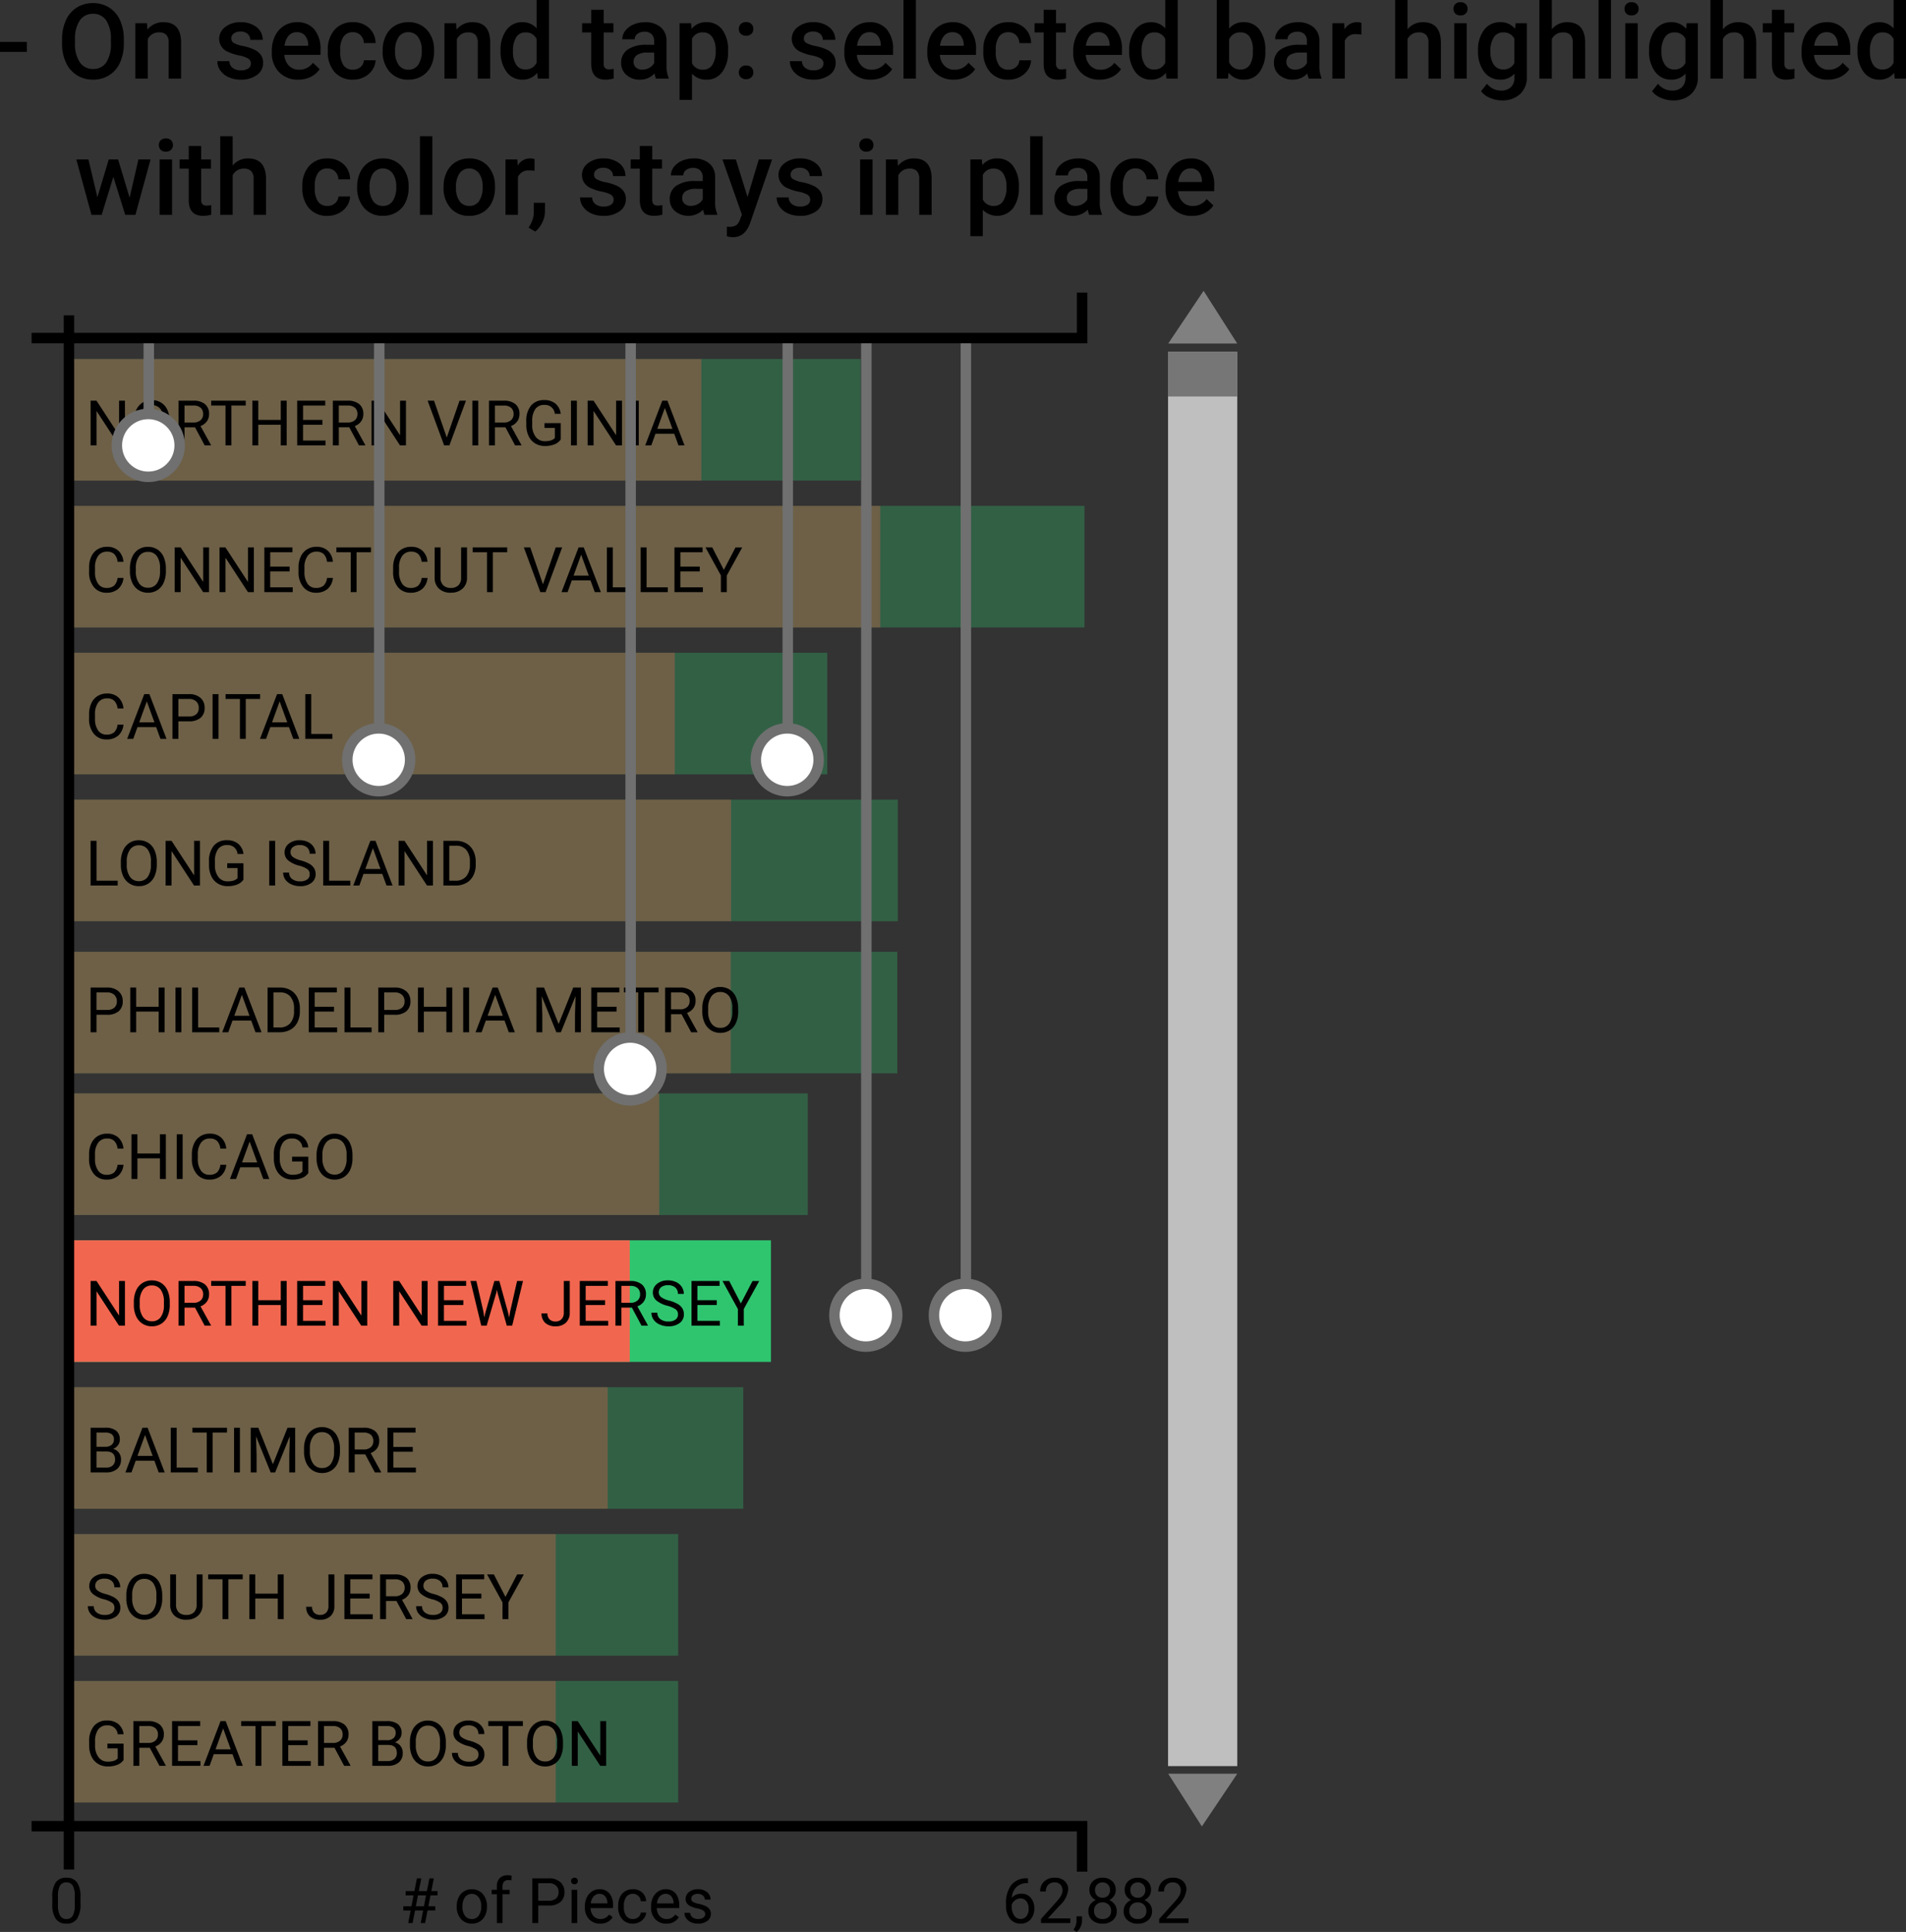 <svg xmlns="http://www.w3.org/2000/svg" viewBox="0 0 363.906 368.699">
  <rect x="0" y="0" width="363.906" height="368.699" fill="#333333" stroke="none"/>
  <defs>
    <style>
      .cls-1, .cls-3 {
        fill: #30d074;
      }

      .cls-1, .cls-2 {
        opacity: 0.291;
      }

      .cls-2, .cls-4 {
        fill: #ff604e;
      }

      .cls-3, .cls-4 {
        opacity: 0.93;
      }

      .cls-5 {
        fill: #bfbfbf;
      }

      .cls-6 {
        fill: #767676;
      }

      .cls-7 {
        fill: gray;
      }

      .cls-8, .cls-9 {
        fill: none;
        stroke-width: 2px;
      }

      .cls-8 {
        stroke: #000;
      }

      .cls-9 {
        stroke: #707070;
      }

      .cls-10 {
        fill: #fff;
      }

      .cls-11, .cls-12 {
        stroke: none;
      }

      .cls-12 {
        fill: #707070;
      }
    </style>
  </defs>
  <g id="Group_70" data-name="Group 70" transform="translate(-689.693 -578)">
    <path id="Path_159" data-name="Path 159" d="M5.82-5.088H.693V-7H5.82Zm18.516-1.65a8.724,8.724,0,0,1-.723,3.667A5.464,5.464,0,0,1,21.548-.649,5.681,5.681,0,0,1,18.457.2a5.7,5.7,0,0,1-3.081-.845,5.548,5.548,0,0,1-2.09-2.407,8.451,8.451,0,0,1-.747-3.6v-.8a8.649,8.649,0,0,1,.737-3.672,5.542,5.542,0,0,1,2.08-2.437,5.663,5.663,0,0,1,3.081-.845,5.713,5.713,0,0,1,3.081.835,5.471,5.471,0,0,1,2.075,2.4,8.63,8.63,0,0,1,.742,3.647ZM21.865-7.48a6.216,6.216,0,0,0-.894-3.623,2.923,2.923,0,0,0-2.534-1.26,2.914,2.914,0,0,0-2.5,1.255,6.1,6.1,0,0,0-.923,3.55v.82a6.168,6.168,0,0,0,.913,3.623,2.94,2.94,0,0,0,2.534,1.279,2.906,2.906,0,0,0,2.524-1.25,6.3,6.3,0,0,0,.884-3.652Zm6.9-3.086.068,1.221a3.8,3.8,0,0,1,3.076-1.416q3.3,0,3.359,3.779V0H32.9V-6.846a2.176,2.176,0,0,0-.435-1.489,1.828,1.828,0,0,0-1.421-.483,2.287,2.287,0,0,0-2.139,1.3V0H26.533V-10.566Zm19.824,7.7a1.076,1.076,0,0,0-.522-.967,5.557,5.557,0,0,0-1.733-.586,8.911,8.911,0,0,1-2.021-.645,2.7,2.7,0,0,1-1.777-2.49,2.813,2.813,0,0,1,1.152-2.285,4.556,4.556,0,0,1,2.93-.918,4.74,4.74,0,0,1,3.062.938A2.975,2.975,0,0,1,50.85-7.393H48.477a1.462,1.462,0,0,0-.508-1.138,1.946,1.946,0,0,0-1.348-.454,2.1,2.1,0,0,0-1.274.361,1.139,1.139,0,0,0-.493.967.962.962,0,0,0,.459.85,6.312,6.312,0,0,0,1.855.61,8.783,8.783,0,0,1,2.192.732,3.1,3.1,0,0,1,1.182,1.021A2.6,2.6,0,0,1,50.928-3a2.753,2.753,0,0,1-1.182,2.31A5.039,5.039,0,0,1,46.65.2a5.464,5.464,0,0,1-2.314-.469,3.809,3.809,0,0,1-1.582-1.289,3.051,3.051,0,0,1-.566-1.768h2.3a1.672,1.672,0,0,0,.635,1.294,2.467,2.467,0,0,0,1.553.454,2.4,2.4,0,0,0,1.426-.356A1.1,1.1,0,0,0,48.594-2.871ZM57.646.2a4.91,4.91,0,0,1-3.657-1.421,5.154,5.154,0,0,1-1.4-3.784V-5.3A6.34,6.34,0,0,1,53.2-8.13a4.646,4.646,0,0,1,1.714-1.938,4.531,4.531,0,0,1,2.461-.693,4.147,4.147,0,0,1,3.335,1.377,5.823,5.823,0,0,1,1.177,3.9v.957h-6.9a3.173,3.173,0,0,0,.874,2.07,2.624,2.624,0,0,0,1.929.762,3.213,3.213,0,0,0,2.656-1.318L61.719-1.8a4.272,4.272,0,0,1-1.694,1.47A5.3,5.3,0,0,1,57.646.2Zm-.283-9.053a2,2,0,0,0-1.577.684,3.543,3.543,0,0,0-.767,1.9h4.521v-.176a2.884,2.884,0,0,0-.635-1.8A1.983,1.983,0,0,0,57.363-8.857ZM68.066-1.7a2.146,2.146,0,0,0,1.475-.518A1.768,1.768,0,0,0,70.166-3.5H72.4a3.486,3.486,0,0,1-.615,1.841A4.035,4.035,0,0,1,70.225-.3,4.656,4.656,0,0,1,68.1.2,4.505,4.505,0,0,1,64.58-1.24a5.694,5.694,0,0,1-1.3-3.965v-.244A5.6,5.6,0,0,1,64.57-9.312a4.464,4.464,0,0,1,3.516-1.45,4.341,4.341,0,0,1,3.071,1.1A3.935,3.935,0,0,1,72.4-6.777H70.166a2.173,2.173,0,0,0-.62-1.494,2,2,0,0,0-1.479-.586,2.088,2.088,0,0,0-1.777.835,4.261,4.261,0,0,0-.635,2.534v.381a4.331,4.331,0,0,0,.62,2.563A2.086,2.086,0,0,0,68.066-1.7ZM73.75-5.381a6.231,6.231,0,0,1,.615-2.8,4.493,4.493,0,0,1,1.729-1.914,4.87,4.87,0,0,1,2.559-.669,4.615,4.615,0,0,1,3.472,1.377,5.416,5.416,0,0,1,1.44,3.652l.01.557a6.286,6.286,0,0,1-.6,2.793,4.439,4.439,0,0,1-1.719,1.9A4.906,4.906,0,0,1,78.672.2a4.584,4.584,0,0,1-3.579-1.489,5.7,5.7,0,0,1-1.343-3.97Zm2.373.205A4.258,4.258,0,0,0,76.8-2.622a2.191,2.191,0,0,0,1.875.923,2.167,2.167,0,0,0,1.87-.937,4.7,4.7,0,0,0,.669-2.744,4.2,4.2,0,0,0-.688-2.539,2.2,2.2,0,0,0-1.87-.937,2.178,2.178,0,0,0-1.846.923A4.614,4.614,0,0,0,76.123-5.176Zm11.66-5.391.068,1.221a3.8,3.8,0,0,1,3.076-1.416q3.3,0,3.359,3.779V0H91.914V-6.846a2.176,2.176,0,0,0-.435-1.489,1.828,1.828,0,0,0-1.421-.483,2.287,2.287,0,0,0-2.139,1.3V0H85.547V-10.566ZM96.26-5.361a6.282,6.282,0,0,1,1.133-3.921,3.63,3.63,0,0,1,3.037-1.479,3.449,3.449,0,0,1,2.715,1.172V-15h2.373V0h-2.148l-.117-1.094A3.5,3.5,0,0,1,100.41.2a3.609,3.609,0,0,1-3-1.494A6.512,6.512,0,0,1,96.26-5.361Zm2.373.205a4.4,4.4,0,0,0,.62,2.515,2.012,2.012,0,0,0,1.763.9,2.241,2.241,0,0,0,2.129-1.3V-7.549a2.207,2.207,0,0,0-2.109-1.27,2.027,2.027,0,0,0-1.777.913A4.9,4.9,0,0,0,98.633-5.156Zm17.314-7.979v2.568h1.865v1.758h-1.865v5.9a1.3,1.3,0,0,0,.239.874,1.109,1.109,0,0,0,.854.269,3.656,3.656,0,0,0,.83-.1V-.029A5.845,5.845,0,0,1,116.309.2q-2.734,0-2.734-3.018V-8.809h-1.738v-1.758h1.738v-2.568ZM125.938,0a3.662,3.662,0,0,1-.273-.986A3.694,3.694,0,0,1,122.891.2a3.728,3.728,0,0,1-2.6-.908,2.906,2.906,0,0,1-1.006-2.246,3,3,0,0,1,1.255-2.593,6.081,6.081,0,0,1,3.589-.9h1.455v-.693a1.851,1.851,0,0,0-.459-1.313,1.819,1.819,0,0,0-1.4-.493,2.09,2.09,0,0,0-1.328.405,1.254,1.254,0,0,0-.518,1.03h-2.373a2.634,2.634,0,0,1,.576-1.626,3.839,3.839,0,0,1,1.567-1.187,5.506,5.506,0,0,1,2.212-.43,4.434,4.434,0,0,1,2.959.933,3.326,3.326,0,0,1,1.133,2.622v4.766a5.4,5.4,0,0,0,.4,2.275V0ZM123.33-1.709a2.7,2.7,0,0,0,1.323-.342,2.284,2.284,0,0,0,.933-.918V-4.961h-1.279a3.5,3.5,0,0,0-1.982.459,1.487,1.487,0,0,0-.664,1.3,1.387,1.387,0,0,0,.454,1.089A1.758,1.758,0,0,0,123.33-1.709ZM139.7-5.176a6.291,6.291,0,0,1-1.113,3.911A3.565,3.565,0,0,1,135.6.2a3.589,3.589,0,0,1-2.783-1.143v5.01h-2.373V-10.566h2.188l.1,1.074a3.485,3.485,0,0,1,2.842-1.27,3.6,3.6,0,0,1,3.032,1.44,6.459,6.459,0,0,1,1.1,4Zm-2.363-.205a4.407,4.407,0,0,0-.63-2.51,2.048,2.048,0,0,0-1.8-.928,2.184,2.184,0,0,0-2.09,1.2V-2.93a2.2,2.2,0,0,0,2.109,1.23,2.045,2.045,0,0,0,1.772-.913A4.851,4.851,0,0,0,137.334-5.381Zm5.8,2.881a1.356,1.356,0,0,1,1.025.376,1.306,1.306,0,0,1,.361.942,1.26,1.26,0,0,1-.361.923,1.376,1.376,0,0,1-1.025.366,1.38,1.38,0,0,1-1.006-.361,1.238,1.238,0,0,1-.371-.928,1.306,1.306,0,0,1,.361-.942A1.342,1.342,0,0,1,143.135-2.5Zm0-8.291a1.356,1.356,0,0,1,1.025.376,1.306,1.306,0,0,1,.361.942,1.26,1.26,0,0,1-.361.923,1.376,1.376,0,0,1-1.025.366,1.38,1.38,0,0,1-1.006-.361,1.238,1.238,0,0,1-.371-.928,1.306,1.306,0,0,1,.361-.942A1.342,1.342,0,0,1,143.135-10.791Zm14.775,7.92a1.076,1.076,0,0,0-.522-.967,5.557,5.557,0,0,0-1.733-.586,8.911,8.911,0,0,1-2.021-.645,2.7,2.7,0,0,1-1.777-2.49,2.813,2.813,0,0,1,1.152-2.285,4.556,4.556,0,0,1,2.93-.918A4.74,4.74,0,0,1,159-9.824a2.975,2.975,0,0,1,1.167,2.432h-2.373a1.462,1.462,0,0,0-.508-1.138,1.946,1.946,0,0,0-1.348-.454,2.1,2.1,0,0,0-1.274.361,1.139,1.139,0,0,0-.493.967.962.962,0,0,0,.459.85,6.312,6.312,0,0,0,1.855.61,8.783,8.783,0,0,1,2.192.732,3.1,3.1,0,0,1,1.182,1.021A2.6,2.6,0,0,1,160.244-3a2.753,2.753,0,0,1-1.182,2.31,5.039,5.039,0,0,1-3.1.884,5.464,5.464,0,0,1-2.314-.469,3.809,3.809,0,0,1-1.582-1.289A3.051,3.051,0,0,1,151.5-3.33h2.3a1.672,1.672,0,0,0,.635,1.294A2.467,2.467,0,0,0,156-1.582a2.4,2.4,0,0,0,1.426-.356A1.1,1.1,0,0,0,157.91-2.871ZM166.963.2a4.91,4.91,0,0,1-3.657-1.421,5.154,5.154,0,0,1-1.4-3.784V-5.3a6.34,6.34,0,0,1,.61-2.827,4.646,4.646,0,0,1,1.714-1.938,4.531,4.531,0,0,1,2.461-.693,4.147,4.147,0,0,1,3.335,1.377,5.823,5.823,0,0,1,1.177,3.9v.957h-6.9a3.173,3.173,0,0,0,.874,2.07A2.624,2.624,0,0,0,167.1-1.7a3.213,3.213,0,0,0,2.656-1.318L171.035-1.8a4.272,4.272,0,0,1-1.694,1.47A5.3,5.3,0,0,1,166.963.2Zm-.283-9.053a2,2,0,0,0-1.577.684,3.543,3.543,0,0,0-.767,1.9h4.521v-.176a2.884,2.884,0,0,0-.635-1.8A1.983,1.983,0,0,0,166.68-8.857ZM175.566,0h-2.373V-15h2.373ZM182.8.2a4.91,4.91,0,0,1-3.657-1.421,5.154,5.154,0,0,1-1.4-3.784V-5.3a6.34,6.34,0,0,1,.61-2.827,4.646,4.646,0,0,1,1.714-1.938,4.531,4.531,0,0,1,2.461-.693,4.147,4.147,0,0,1,3.335,1.377,5.823,5.823,0,0,1,1.177,3.9v.957h-6.9a3.173,3.173,0,0,0,.874,2.07,2.624,2.624,0,0,0,1.929.762A3.213,3.213,0,0,0,185.6-3.018L186.875-1.8a4.272,4.272,0,0,1-1.694,1.47A5.3,5.3,0,0,1,182.8.2Zm-.283-9.053a2,2,0,0,0-1.577.684,3.543,3.543,0,0,0-.767,1.9H184.7v-.176a2.884,2.884,0,0,0-.635-1.8A1.983,1.983,0,0,0,182.52-8.857Zm10.7,7.158a2.146,2.146,0,0,0,1.475-.518,1.768,1.768,0,0,0,.625-1.279h2.236a3.486,3.486,0,0,1-.615,1.841A4.035,4.035,0,0,1,195.381-.3a4.656,4.656,0,0,1-2.129.5,4.505,4.505,0,0,1-3.516-1.436,5.694,5.694,0,0,1-1.3-3.965v-.244a5.6,5.6,0,0,1,1.289-3.862,4.464,4.464,0,0,1,3.516-1.45,4.341,4.341,0,0,1,3.071,1.1,3.935,3.935,0,0,1,1.245,2.886h-2.236a2.173,2.173,0,0,0-.62-1.494,2,2,0,0,0-1.479-.586,2.088,2.088,0,0,0-1.777.835,4.261,4.261,0,0,0-.635,2.534v.381a4.331,4.331,0,0,0,.62,2.563A2.086,2.086,0,0,0,193.223-1.7Zm9.1-11.436v2.568h1.865v1.758h-1.865v5.9a1.3,1.3,0,0,0,.239.874,1.109,1.109,0,0,0,.854.269,3.656,3.656,0,0,0,.83-.1V-.029A5.845,5.845,0,0,1,202.686.2q-2.734,0-2.734-3.018V-8.809h-1.738v-1.758h1.738v-2.568ZM210.654.2A4.91,4.91,0,0,1,207-1.226a5.154,5.154,0,0,1-1.4-3.784V-5.3a6.34,6.34,0,0,1,.61-2.827,4.646,4.646,0,0,1,1.714-1.938,4.531,4.531,0,0,1,2.461-.693,4.147,4.147,0,0,1,3.335,1.377,5.823,5.823,0,0,1,1.177,3.9v.957h-6.9a3.173,3.173,0,0,0,.874,2.07,2.624,2.624,0,0,0,1.929.762,3.213,3.213,0,0,0,2.656-1.318L214.727-1.8a4.272,4.272,0,0,1-1.694,1.47A5.3,5.3,0,0,1,210.654.2Zm-.283-9.053a2,2,0,0,0-1.577.684,3.543,3.543,0,0,0-.767,1.9h4.521v-.176a2.884,2.884,0,0,0-.635-1.8A1.983,1.983,0,0,0,210.371-8.857Zm5.918,3.5a6.282,6.282,0,0,1,1.133-3.921,3.63,3.63,0,0,1,3.037-1.479,3.449,3.449,0,0,1,2.715,1.172V-15h2.373V0H223.4l-.117-1.094A3.5,3.5,0,0,1,220.439.2a3.609,3.609,0,0,1-3-1.494A6.512,6.512,0,0,1,216.289-5.361Zm2.373.205a4.4,4.4,0,0,0,.62,2.515,2.012,2.012,0,0,0,1.763.9,2.241,2.241,0,0,0,2.129-1.3V-7.549a2.207,2.207,0,0,0-2.109-1.27,2.027,2.027,0,0,0-1.777.913A4.9,4.9,0,0,0,218.662-5.156Zm23.613-.02a6.347,6.347,0,0,1-1.1,3.916A3.579,3.579,0,0,1,238.154.2a3.447,3.447,0,0,1-2.891-1.338L235.146,0H233V-15h2.373v5.449a3.435,3.435,0,0,1,2.764-1.211,3.62,3.62,0,0,1,3.037,1.436,6.452,6.452,0,0,1,1.1,4.014ZM239.9-5.381a4.486,4.486,0,0,0-.605-2.578,2.016,2.016,0,0,0-1.758-.859,2.2,2.2,0,0,0-2.168,1.348v4.355a2.226,2.226,0,0,0,2.188,1.377,2,2,0,0,0,1.719-.83,4.347,4.347,0,0,0,.625-2.51ZM250.576,0a3.662,3.662,0,0,1-.273-.986A3.694,3.694,0,0,1,247.529.2a3.728,3.728,0,0,1-2.6-.908,2.906,2.906,0,0,1-1.006-2.246,3,3,0,0,1,1.255-2.593,6.081,6.081,0,0,1,3.589-.9h1.455v-.693a1.851,1.851,0,0,0-.459-1.313,1.819,1.819,0,0,0-1.4-.493,2.09,2.09,0,0,0-1.328.405,1.254,1.254,0,0,0-.518,1.03H244.15a2.634,2.634,0,0,1,.576-1.626,3.838,3.838,0,0,1,1.567-1.187,5.506,5.506,0,0,1,2.212-.43,4.434,4.434,0,0,1,2.959.933A3.326,3.326,0,0,1,252.6-7.207v4.766A5.4,5.4,0,0,0,253-.166V0Zm-2.607-1.709a2.7,2.7,0,0,0,1.323-.342,2.284,2.284,0,0,0,.933-.918V-4.961h-1.279a3.5,3.5,0,0,0-1.982.459,1.487,1.487,0,0,0-.664,1.3,1.387,1.387,0,0,0,.454,1.089A1.758,1.758,0,0,0,247.969-1.709ZM260.615-8.4a5.872,5.872,0,0,0-.967-.078,2.177,2.177,0,0,0-2.2,1.25V0h-2.373V-10.566h2.266l.059,1.182a2.674,2.674,0,0,1,2.383-1.377,2.222,2.222,0,0,1,.84.137Zm8.818-1.016a3.714,3.714,0,0,1,2.939-1.348q3.379,0,3.428,3.857V0h-2.373V-6.816a2.086,2.086,0,0,0-.474-1.548,1.936,1.936,0,0,0-1.392-.454,2.286,2.286,0,0,0-2.129,1.27V0h-2.373V-15h2.373ZM280.723,0H278.35V-10.566h2.373ZM278.2-13.311a1.259,1.259,0,0,1,.347-.908,1.309,1.309,0,0,1,.991-.361,1.326,1.326,0,0,1,1,.361,1.25,1.25,0,0,1,.352.908,1.221,1.221,0,0,1-.352.894,1.336,1.336,0,0,1-1,.356,1.32,1.32,0,0,1-.991-.356A1.23,1.23,0,0,1,278.2-13.311Zm4.688,7.949a6.18,6.18,0,0,1,1.157-3.931,3.714,3.714,0,0,1,3.071-1.47,3.48,3.48,0,0,1,2.842,1.26l.107-1.064h2.139V-.322a4.258,4.258,0,0,1-1.294,3.281,4.928,4.928,0,0,1-3.491,1.2,5.627,5.627,0,0,1-2.271-.483,4.034,4.034,0,0,1-1.685-1.265L284.59.986a3.392,3.392,0,0,0,2.7,1.3,2.621,2.621,0,0,0,1.865-.64,2.451,2.451,0,0,0,.684-1.88V-.947A3.494,3.494,0,0,1,287.1.2a3.705,3.705,0,0,1-3.032-1.475A6.38,6.38,0,0,1,282.891-5.361Zm2.363.205a4.254,4.254,0,0,0,.649,2.5,2.088,2.088,0,0,0,1.8.913,2.284,2.284,0,0,0,2.129-1.23V-7.617a2.251,2.251,0,0,0-2.109-1.2,2.1,2.1,0,0,0-1.821.928A4.763,4.763,0,0,0,285.254-5.156Zm11.729-4.258a3.714,3.714,0,0,1,2.939-1.348q3.379,0,3.428,3.857V0h-2.373V-6.816a2.086,2.086,0,0,0-.474-1.548,1.936,1.936,0,0,0-1.392-.454,2.286,2.286,0,0,0-2.129,1.27V0h-2.373V-15h2.373ZM308.271,0H305.9V-15h2.373Zm5.107,0h-2.373V-10.566h2.373Zm-2.52-13.311a1.259,1.259,0,0,1,.347-.908,1.309,1.309,0,0,1,.991-.361,1.326,1.326,0,0,1,1,.361,1.25,1.25,0,0,1,.352.908,1.221,1.221,0,0,1-.352.894,1.336,1.336,0,0,1-1,.356,1.32,1.32,0,0,1-.991-.356A1.23,1.23,0,0,1,310.859-13.311Zm4.688,7.949A6.18,6.18,0,0,1,316.7-9.292a3.714,3.714,0,0,1,3.071-1.47,3.48,3.48,0,0,1,2.842,1.26l.107-1.064h2.139V-.322a4.258,4.258,0,0,1-1.294,3.281,4.928,4.928,0,0,1-3.491,1.2,5.627,5.627,0,0,1-2.271-.483,4.034,4.034,0,0,1-1.685-1.265L317.246.986a3.392,3.392,0,0,0,2.7,1.3,2.621,2.621,0,0,0,1.865-.64,2.451,2.451,0,0,0,.684-1.88V-.947A3.494,3.494,0,0,1,319.756.2a3.705,3.705,0,0,1-3.032-1.475A6.38,6.38,0,0,1,315.547-5.361Zm2.363.205a4.254,4.254,0,0,0,.649,2.5,2.088,2.088,0,0,0,1.8.913,2.284,2.284,0,0,0,2.129-1.23V-7.617a2.251,2.251,0,0,0-2.109-1.2,2.1,2.1,0,0,0-1.821.928A4.763,4.763,0,0,0,317.91-5.156Zm11.729-4.258a3.714,3.714,0,0,1,2.939-1.348q3.379,0,3.428,3.857V0h-2.373V-6.816a2.086,2.086,0,0,0-.474-1.548,1.936,1.936,0,0,0-1.392-.454,2.286,2.286,0,0,0-2.129,1.27V0h-2.373V-15h2.373Zm11.738-3.721v2.568h1.865v1.758h-1.865v5.9a1.3,1.3,0,0,0,.239.874,1.109,1.109,0,0,0,.854.269,3.656,3.656,0,0,0,.83-.1V-.029A5.845,5.845,0,0,1,341.738.2Q339,.2,339-2.822V-8.809h-1.738v-1.758H339v-2.568ZM349.707.2a4.91,4.91,0,0,1-3.657-1.421,5.154,5.154,0,0,1-1.4-3.784V-5.3a6.34,6.34,0,0,1,.61-2.827,4.645,4.645,0,0,1,1.714-1.938,4.531,4.531,0,0,1,2.461-.693,4.147,4.147,0,0,1,3.335,1.377,5.822,5.822,0,0,1,1.177,3.9v.957h-6.9a3.173,3.173,0,0,0,.874,2.07,2.624,2.624,0,0,0,1.929.762A3.213,3.213,0,0,0,352.5-3.018L353.779-1.8a4.272,4.272,0,0,1-1.694,1.47A5.3,5.3,0,0,1,349.707.2Zm-.283-9.053a2,2,0,0,0-1.577.684,3.543,3.543,0,0,0-.767,1.9H351.6v-.176a2.884,2.884,0,0,0-.635-1.8A1.983,1.983,0,0,0,349.424-8.857Zm5.918,3.5a6.282,6.282,0,0,1,1.133-3.921,3.63,3.63,0,0,1,3.037-1.479,3.449,3.449,0,0,1,2.715,1.172V-15H364.6V0h-2.148l-.117-1.094A3.5,3.5,0,0,1,359.492.2a3.609,3.609,0,0,1-3-1.494A6.512,6.512,0,0,1,355.342-5.361Zm2.373.205a4.4,4.4,0,0,0,.62,2.515,2.012,2.012,0,0,0,1.763.9,2.241,2.241,0,0,0,2.129-1.3V-7.549a2.207,2.207,0,0,0-2.109-1.27,2.027,2.027,0,0,0-1.777.913A4.9,4.9,0,0,0,357.715-5.156ZM25.439,22.729l1.68-7.295h2.314L26.553,26H24.6l-2.266-7.256L20.107,26H18.154L15.264,15.434h2.314l1.709,7.217,2.168-7.217h1.787ZM33.545,26H31.172V15.434h2.373Zm-2.52-13.311a1.259,1.259,0,0,1,.347-.908,1.309,1.309,0,0,1,.991-.361,1.326,1.326,0,0,1,1,.361,1.25,1.25,0,0,1,.352.908,1.221,1.221,0,0,1-.352.894,1.336,1.336,0,0,1-1,.356,1.32,1.32,0,0,1-.991-.356A1.23,1.23,0,0,1,31.025,12.689Zm8.076.176v2.568h1.865v1.758H39.1v5.9a1.3,1.3,0,0,0,.239.874,1.109,1.109,0,0,0,.854.269,3.656,3.656,0,0,0,.83-.1v1.836a5.844,5.844,0,0,1-1.562.225q-2.734,0-2.734-3.018V17.191H34.99V15.434h1.738V12.865Zm6.016,3.721a3.714,3.714,0,0,1,2.939-1.348q3.379,0,3.428,3.857V26H49.111V19.184a2.086,2.086,0,0,0-.474-1.548,1.936,1.936,0,0,0-1.392-.454,2.286,2.286,0,0,0-2.129,1.27V26H42.744V11h2.373ZM63.2,24.3a2.146,2.146,0,0,0,1.475-.518A1.768,1.768,0,0,0,65.3,22.5h2.236a3.486,3.486,0,0,1-.615,1.841A4.035,4.035,0,0,1,65.361,25.7a4.656,4.656,0,0,1-2.129.5,4.505,4.505,0,0,1-3.516-1.436,5.694,5.694,0,0,1-1.3-3.965v-.244a5.6,5.6,0,0,1,1.289-3.862,4.464,4.464,0,0,1,3.516-1.45,4.341,4.341,0,0,1,3.071,1.1,3.935,3.935,0,0,1,1.245,2.886H65.3a2.173,2.173,0,0,0-.62-1.494,2,2,0,0,0-1.479-.586,2.088,2.088,0,0,0-1.777.835,4.261,4.261,0,0,0-.635,2.534v.381a4.331,4.331,0,0,0,.62,2.563A2.086,2.086,0,0,0,63.2,24.3Zm5.684-3.682a6.231,6.231,0,0,1,.615-2.8,4.493,4.493,0,0,1,1.729-1.914,4.87,4.87,0,0,1,2.559-.669,4.615,4.615,0,0,1,3.472,1.377,5.416,5.416,0,0,1,1.44,3.652l.01.557a6.286,6.286,0,0,1-.6,2.793,4.439,4.439,0,0,1-1.719,1.9,4.906,4.906,0,0,1-2.583.674,4.584,4.584,0,0,1-3.579-1.489,5.7,5.7,0,0,1-1.343-3.97Zm2.373.205a4.258,4.258,0,0,0,.674,2.554,2.191,2.191,0,0,0,1.875.923,2.167,2.167,0,0,0,1.87-.937,4.7,4.7,0,0,0,.669-2.744,4.2,4.2,0,0,0-.688-2.539,2.321,2.321,0,0,0-3.716-.015A4.614,4.614,0,0,0,71.26,20.824ZM83.242,26H80.869V11h2.373Zm2.139-5.381a6.231,6.231,0,0,1,.615-2.8,4.493,4.493,0,0,1,1.729-1.914,4.87,4.87,0,0,1,2.559-.669,4.615,4.615,0,0,1,3.472,1.377,5.416,5.416,0,0,1,1.44,3.652l.01.557a6.286,6.286,0,0,1-.6,2.793,4.439,4.439,0,0,1-1.719,1.9A4.906,4.906,0,0,1,90.3,26.2a4.584,4.584,0,0,1-3.579-1.489,5.7,5.7,0,0,1-1.343-3.97Zm2.373.205a4.258,4.258,0,0,0,.674,2.554A2.191,2.191,0,0,0,90.3,24.3a2.167,2.167,0,0,0,1.87-.937,4.7,4.7,0,0,0,.669-2.744,4.2,4.2,0,0,0-.688-2.539,2.321,2.321,0,0,0-3.716-.015A4.614,4.614,0,0,0,87.754,20.824Zm14.99-3.223a5.872,5.872,0,0,0-.967-.078,2.177,2.177,0,0,0-2.2,1.25V26H97.207V15.434h2.266l.059,1.182a2.674,2.674,0,0,1,2.383-1.377,2.222,2.222,0,0,1,.84.137Zm.146,11.6-1.279-.762a6.9,6.9,0,0,0,.776-1.548,4.619,4.619,0,0,0,.22-1.343V23.705h2.139l-.01,1.709a4.763,4.763,0,0,1-.522,2.075A5.155,5.155,0,0,1,102.891,29.2Zm14.961-6.074a1.076,1.076,0,0,0-.522-.967,5.557,5.557,0,0,0-1.733-.586,8.911,8.911,0,0,1-2.021-.645,2.7,2.7,0,0,1-1.777-2.49,2.813,2.813,0,0,1,1.152-2.285,4.556,4.556,0,0,1,2.93-.918,4.74,4.74,0,0,1,3.062.938,2.975,2.975,0,0,1,1.167,2.432h-2.373a1.462,1.462,0,0,0-.508-1.138,1.946,1.946,0,0,0-1.348-.454,2.1,2.1,0,0,0-1.274.361,1.139,1.139,0,0,0-.493.967.962.962,0,0,0,.459.85,6.312,6.312,0,0,0,1.855.61,8.783,8.783,0,0,1,2.192.732,3.1,3.1,0,0,1,1.182,1.021A2.6,2.6,0,0,1,120.186,23,2.753,2.753,0,0,1,119,25.312a5.039,5.039,0,0,1-3.1.884,5.464,5.464,0,0,1-2.314-.469,3.809,3.809,0,0,1-1.582-1.289,3.051,3.051,0,0,1-.566-1.768h2.3a1.672,1.672,0,0,0,.635,1.294,2.467,2.467,0,0,0,1.553.454,2.4,2.4,0,0,0,1.426-.356A1.1,1.1,0,0,0,117.852,23.129Zm7.373-10.264v2.568h1.865v1.758h-1.865v5.9a1.3,1.3,0,0,0,.239.874,1.109,1.109,0,0,0,.854.269,3.656,3.656,0,0,0,.83-.1v1.836a5.844,5.844,0,0,1-1.562.225q-2.734,0-2.734-3.018V17.191h-1.738V15.434h1.738V12.865ZM135.215,26a3.662,3.662,0,0,1-.273-.986,3.992,3.992,0,0,1-5.371.273,2.906,2.906,0,0,1-1.006-2.246,3,3,0,0,1,1.255-2.593,6.081,6.081,0,0,1,3.589-.9h1.455v-.693a1.851,1.851,0,0,0-.459-1.313,1.819,1.819,0,0,0-1.4-.493,2.09,2.09,0,0,0-1.328.405,1.254,1.254,0,0,0-.518,1.03h-2.373a2.634,2.634,0,0,1,.576-1.626,3.838,3.838,0,0,1,1.567-1.187,5.506,5.506,0,0,1,2.212-.43,4.434,4.434,0,0,1,2.959.933,3.326,3.326,0,0,1,1.133,2.622v4.766a5.4,5.4,0,0,0,.4,2.275V26Zm-2.607-1.709a2.7,2.7,0,0,0,1.323-.342,2.284,2.284,0,0,0,.933-.918V21.039h-1.279a3.5,3.5,0,0,0-1.982.459,1.487,1.487,0,0,0-.664,1.3,1.387,1.387,0,0,0,.454,1.089A1.758,1.758,0,0,0,132.607,24.291ZM143.418,22.6l2.148-7.168H148.1L143.9,27.6q-.967,2.666-3.281,2.666a4.251,4.251,0,0,1-1.143-.176V28.256l.449.029a2.309,2.309,0,0,0,1.353-.327,2.169,2.169,0,0,0,.718-1.1l.342-.908-3.711-10.518h2.559Zm11.963.527a1.076,1.076,0,0,0-.522-.967,5.557,5.557,0,0,0-1.733-.586,8.911,8.911,0,0,1-2.021-.645,2.7,2.7,0,0,1-1.777-2.49,2.813,2.813,0,0,1,1.152-2.285,4.556,4.556,0,0,1,2.93-.918,4.74,4.74,0,0,1,3.062.938,2.975,2.975,0,0,1,1.167,2.432h-2.373a1.462,1.462,0,0,0-.508-1.138,1.946,1.946,0,0,0-1.348-.454,2.1,2.1,0,0,0-1.274.361,1.139,1.139,0,0,0-.493.967.962.962,0,0,0,.459.85,6.312,6.312,0,0,0,1.855.61,8.783,8.783,0,0,1,2.192.732,3.1,3.1,0,0,1,1.182,1.021A2.6,2.6,0,0,1,157.715,23a2.753,2.753,0,0,1-1.182,2.31,5.039,5.039,0,0,1-3.1.884,5.464,5.464,0,0,1-2.314-.469,3.809,3.809,0,0,1-1.582-1.289,3.051,3.051,0,0,1-.566-1.768h2.3a1.672,1.672,0,0,0,.635,1.294,2.467,2.467,0,0,0,1.553.454,2.4,2.4,0,0,0,1.426-.356A1.1,1.1,0,0,0,155.381,23.129ZM167.285,26h-2.373V15.434h2.373Zm-2.52-13.311a1.259,1.259,0,0,1,.347-.908,1.309,1.309,0,0,1,.991-.361,1.326,1.326,0,0,1,1,.361,1.25,1.25,0,0,1,.352.908,1.221,1.221,0,0,1-.352.894,1.336,1.336,0,0,1-1,.356,1.32,1.32,0,0,1-.991-.356A1.23,1.23,0,0,1,164.766,12.689Zm7.3,2.744.068,1.221a3.8,3.8,0,0,1,3.076-1.416q3.3,0,3.359,3.779V26H176.2V19.154a2.176,2.176,0,0,0-.435-1.489,1.828,1.828,0,0,0-1.421-.483,2.287,2.287,0,0,0-2.139,1.3V26h-2.373V15.434Zm23.154,5.391a6.291,6.291,0,0,1-1.113,3.911,3.867,3.867,0,0,1-5.771.317v5.01h-2.373V15.434h2.188l.1,1.074a3.485,3.485,0,0,1,2.842-1.27,3.6,3.6,0,0,1,3.032,1.44,6.459,6.459,0,0,1,1.1,4Zm-2.363-.205a4.407,4.407,0,0,0-.63-2.51,2.048,2.048,0,0,0-1.8-.928,2.184,2.184,0,0,0-2.09,1.2V23.07a2.2,2.2,0,0,0,2.109,1.23,2.045,2.045,0,0,0,1.772-.913A4.851,4.851,0,0,0,192.861,20.619ZM199.756,26h-2.373V11h2.373Zm8.9,0a3.662,3.662,0,0,1-.273-.986,3.992,3.992,0,0,1-5.371.273A2.906,2.906,0,0,1,202,23.041a3,3,0,0,1,1.255-2.593,6.081,6.081,0,0,1,3.589-.9H208.3v-.693a1.851,1.851,0,0,0-.459-1.313,1.819,1.819,0,0,0-1.4-.493,2.09,2.09,0,0,0-1.328.405,1.254,1.254,0,0,0-.518,1.03h-2.373a2.634,2.634,0,0,1,.576-1.626,3.838,3.838,0,0,1,1.567-1.187,5.506,5.506,0,0,1,2.212-.43,4.434,4.434,0,0,1,2.959.933,3.326,3.326,0,0,1,1.133,2.622v4.766a5.4,5.4,0,0,0,.4,2.275V26Zm-2.607-1.709a2.7,2.7,0,0,0,1.323-.342,2.284,2.284,0,0,0,.933-.918V21.039h-1.279a3.5,3.5,0,0,0-1.982.459,1.487,1.487,0,0,0-.664,1.3,1.387,1.387,0,0,0,.454,1.089A1.758,1.758,0,0,0,206.045,24.291Zm11.455.01a2.146,2.146,0,0,0,1.475-.518A1.768,1.768,0,0,0,219.6,22.5h2.236a3.486,3.486,0,0,1-.615,1.841,4.035,4.035,0,0,1-1.562,1.353,4.656,4.656,0,0,1-2.129.5,4.505,4.505,0,0,1-3.516-1.436,5.694,5.694,0,0,1-1.3-3.965v-.244A5.6,5.6,0,0,1,214,16.688a4.464,4.464,0,0,1,3.516-1.45,4.341,4.341,0,0,1,3.071,1.1,3.935,3.935,0,0,1,1.245,2.886H219.6a2.173,2.173,0,0,0-.62-1.494,2,2,0,0,0-1.479-.586,2.088,2.088,0,0,0-1.777.835,4.261,4.261,0,0,0-.635,2.534v.381a4.331,4.331,0,0,0,.62,2.563A2.086,2.086,0,0,0,217.5,24.3ZM228.281,26.2a4.91,4.91,0,0,1-3.657-1.421,5.154,5.154,0,0,1-1.4-3.784V20.7a6.34,6.34,0,0,1,.61-2.827,4.646,4.646,0,0,1,1.714-1.938,4.531,4.531,0,0,1,2.461-.693,4.147,4.147,0,0,1,3.335,1.377,5.823,5.823,0,0,1,1.177,3.9v.957h-6.9a3.173,3.173,0,0,0,.874,2.07,2.624,2.624,0,0,0,1.929.762,3.213,3.213,0,0,0,2.656-1.318l1.279,1.221a4.272,4.272,0,0,1-1.694,1.47A5.3,5.3,0,0,1,228.281,26.2ZM228,17.143a2,2,0,0,0-1.577.684,3.543,3.543,0,0,0-.767,1.9h4.521v-.176a2.884,2.884,0,0,0-.635-1.8A1.983,1.983,0,0,0,228,17.143Z" transform="translate(689 593)"/>
    <path id="Path_165" data-name="Path 165" class="cls-1" d="M0,0H151V23.2H0Z" transform="translate(703 646.515)"/>
    <path id="Path_176" data-name="Path 176" class="cls-2" d="M0,0H120.605V23.2H0Z" transform="translate(703 646.515)"/>
    <path id="Path_162" data-name="Path 162" class="cls-1" d="M0,0H193.75V23.2H0Z" transform="translate(703 674.547)"/>
    <path id="Path_166" data-name="Path 166" class="cls-2" d="M0,0H154.75V23.2H0Z" transform="translate(703 674.547)"/>
    <path id="Path_167" data-name="Path 167" class="cls-1" d="M0,0H144.642V23.2H0Z" transform="translate(703 702.578)"/>
    <path id="Path_177" data-name="Path 177" class="cls-2" d="M0,0H115.527V23.2H0Z" transform="translate(703 702.578)"/>
    <path id="Path_163" data-name="Path 163" class="cls-1" d="M0,0H158.1V23.2H0Z" transform="translate(703 730.61)"/>
    <path id="Path_170" data-name="Path 170" class="cls-2" d="M0,0H126.276V23.2H0Z" transform="translate(703 730.61)"/>
    <path id="Path_164" data-name="Path 164" class="cls-1" d="M0,0H158.021V23.2H0Z" transform="translate(703 759.642)"/>
    <path id="Path_171" data-name="Path 171" class="cls-2" d="M0,0H126.213V23.2H0Z" transform="translate(703 759.642)"/>
    <path id="Path_168" data-name="Path 168" class="cls-1" d="M0,0H140.916V23.2H0Z" transform="translate(703 786.674)"/>
    <path id="Path_181" data-name="Path 181" class="cls-2" d="M0,0H112.551V23.2H0Z" transform="translate(703 786.674)"/>
    <path id="Path_174" data-name="Path 174" class="cls-3" d="M0,0H133.887V23.2H0Z" transform="translate(703 814.706)"/>
    <path id="Path_182" data-name="Path 182" class="cls-4" d="M0,0H106.937V23.2H0Z" transform="translate(703 814.706)"/>
    <path id="Path_183" data-name="Path 183" class="cls-1" d="M0,0H128.6V23.2H0Z" transform="translate(703 842.738)"/>
    <path id="Path_184" data-name="Path 184" class="cls-2" d="M0,0H102.715V23.2H0Z" transform="translate(703 842.738)"/>
    <path id="Path_186" data-name="Path 186" class="cls-1" d="M0,0H116.17V23.2H0Z" transform="translate(703 870.769)"/>
    <path id="Path_187" data-name="Path 187" class="cls-2" d="M0,0H92.786V23.2H0Z" transform="translate(703 870.769)"/>
    <path id="Path_192" data-name="Path 192" class="cls-1" d="M0,0H116.17V23.2H0Z" transform="translate(703 898.801)"/>
    <path id="Path_193" data-name="Path 193" class="cls-2" d="M0,0H92.786V23.2H0Z" transform="translate(703 898.801)"/>
    <path id="Path_200" data-name="Path 200" d="M6.059-3.639a4.958,4.958,0,0,1-.65,2.83A2.313,2.313,0,0,1,3.375.117,2.33,2.33,0,0,1,1.354-.788a4.706,4.706,0,0,1-.68-2.7V-4.939a4.847,4.847,0,0,1,.65-2.795,2.331,2.331,0,0,1,2.039-.914,2.352,2.352,0,0,1,2.027.882,4.678,4.678,0,0,1,.668,2.722ZM4.975-5.121a3.972,3.972,0,0,0-.387-2.007,1.331,1.331,0,0,0-1.225-.63,1.314,1.314,0,0,0-1.213.627A3.878,3.878,0,0,0,1.758-5.2v1.734a4.036,4.036,0,0,0,.4,2.042,1.329,1.329,0,0,0,1.216.659,1.31,1.31,0,0,0,1.192-.621,3.89,3.89,0,0,0,.407-1.957Z" transform="translate(699 945)"/>
    <path id="Path_197" data-name="Path 197" d="M4.482-2.4H2.936L2.467,0H1.629L2.1-2.4H.7v-.8H2.25l.4-2.074H1.143v-.814h1.67l.48-2.437h.838L3.65-6.094H5.2l.48-2.437h.844l-.48,2.438h1.2v.814H5.883l-.4,2.074H6.8v.8H5.326L4.857,0H4.014Zm-1.395-.8H4.635l.4-2.074H3.492Zm7.8-.023A3.745,3.745,0,0,1,11.259-4.9a2.732,2.732,0,0,1,1.02-1.148,2.775,2.775,0,0,1,1.491-.4,2.674,2.674,0,0,1,2.095.9,3.449,3.449,0,0,1,.8,2.385V-3.1a3.777,3.777,0,0,1-.354,1.661A2.692,2.692,0,0,1,15.3-.293a2.807,2.807,0,0,1-1.515.41,2.667,2.667,0,0,1-2.089-.9,3.432,3.432,0,0,1-.8-2.373Zm1.09.129a2.712,2.712,0,0,0,.489,1.693,1.566,1.566,0,0,0,1.31.639,1.556,1.556,0,0,0,1.313-.647,2.966,2.966,0,0,0,.486-1.813,2.708,2.708,0,0,0-.5-1.69,1.574,1.574,0,0,0-1.315-.647,1.557,1.557,0,0,0-1.295.639A2.944,2.944,0,0,0,11.982-3.1ZM18.557,0V-5.5h-1V-6.34h1v-.65A2.159,2.159,0,0,1,19.1-8.566a2.058,2.058,0,0,1,1.541-.557,2.845,2.845,0,0,1,.744.1l-.059.879a3.113,3.113,0,0,0-.586-.053,1.059,1.059,0,0,0-.814.308,1.245,1.245,0,0,0-.287.882v.668h1.354V-5.5H19.641V0Zm7.9-3.34V0H25.33V-8.531h3.146a3.161,3.161,0,0,1,2.194.715,2.423,2.423,0,0,1,.794,1.893,2.391,2.391,0,0,1-.776,1.913,3.3,3.3,0,0,1-2.224.671Zm0-.92h2.021a2.023,2.023,0,0,0,1.383-.425,1.552,1.552,0,0,0,.48-1.228,1.6,1.6,0,0,0-.48-1.219,1.9,1.9,0,0,0-1.318-.475H26.455ZM33.908,0H32.824V-6.34h1.084ZM32.736-8.021a.647.647,0,0,1,.161-.445.6.6,0,0,1,.478-.182.614.614,0,0,1,.48.182.64.64,0,0,1,.164.445.619.619,0,0,1-.164.439.626.626,0,0,1-.48.176.616.616,0,0,1-.478-.176A.626.626,0,0,1,32.736-8.021ZM38.273.117a2.77,2.77,0,0,1-2.1-.847,3.142,3.142,0,0,1-.809-2.265v-.2a3.8,3.8,0,0,1,.36-1.685,2.811,2.811,0,0,1,1.008-1.16,2.534,2.534,0,0,1,1.4-.419,2.374,2.374,0,0,1,1.922.814,3.526,3.526,0,0,1,.686,2.332v.451H36.451A2.254,2.254,0,0,0,37-1.345a1.722,1.722,0,0,0,1.333.577A1.888,1.888,0,0,0,39.3-1a2.444,2.444,0,0,0,.7-.621l.662.516A2.662,2.662,0,0,1,38.273.117Zm-.135-5.684a1.446,1.446,0,0,0-1.1.478,2.321,2.321,0,0,0-.551,1.339h3.176v-.082a2.065,2.065,0,0,0-.445-1.28A1.361,1.361,0,0,0,38.139-5.566Zm6.4,4.8a1.561,1.561,0,0,0,1.014-.352A1.237,1.237,0,0,0,46.037-2h1.025a1.966,1.966,0,0,1-.375,1.037,2.47,2.47,0,0,1-.923.785,2.663,2.663,0,0,1-1.222.293,2.612,2.612,0,0,1-2.06-.864,3.442,3.442,0,0,1-.765-2.364v-.182a3.817,3.817,0,0,1,.34-1.646,2.588,2.588,0,0,1,.976-1.119,2.771,2.771,0,0,1,1.5-.4,2.543,2.543,0,0,1,1.772.639,2.283,2.283,0,0,1,.753,1.658H46.037a1.494,1.494,0,0,0-.466-1.011,1.449,1.449,0,0,0-1.034-.4,1.517,1.517,0,0,0-1.28.595,2.793,2.793,0,0,0-.454,1.72v.205a2.737,2.737,0,0,0,.451,1.688A1.524,1.524,0,0,0,44.543-.768Zm6.369.885a2.77,2.77,0,0,1-2.1-.847,3.142,3.142,0,0,1-.809-2.265v-.2a3.8,3.8,0,0,1,.36-1.685,2.811,2.811,0,0,1,1.008-1.16,2.534,2.534,0,0,1,1.4-.419,2.374,2.374,0,0,1,1.922.814,3.526,3.526,0,0,1,.686,2.332v.451H49.09a2.254,2.254,0,0,0,.548,1.515,1.722,1.722,0,0,0,1.333.577A1.888,1.888,0,0,0,51.943-1a2.444,2.444,0,0,0,.7-.621l.662.516A2.662,2.662,0,0,1,50.912.117Zm-.135-5.684a1.446,1.446,0,0,0-1.1.478,2.321,2.321,0,0,0-.551,1.339H52.3v-.082a2.065,2.065,0,0,0-.445-1.28A1.361,1.361,0,0,0,50.777-5.566ZM58.33-1.682A.8.8,0,0,0,58-2.364a3.187,3.187,0,0,0-1.154-.419,5.457,5.457,0,0,1-1.307-.422,1.859,1.859,0,0,1-.715-.586,1.4,1.4,0,0,1-.231-.809,1.645,1.645,0,0,1,.659-1.318,2.574,2.574,0,0,1,1.685-.539,2.649,2.649,0,0,1,1.749.557,1.768,1.768,0,0,1,.671,1.424h-1.09a.979.979,0,0,0-.378-.768,1.416,1.416,0,0,0-.952-.322,1.482,1.482,0,0,0-.926.258.812.812,0,0,0-.334.674.658.658,0,0,0,.311.592,3.821,3.821,0,0,0,1.122.381,5.847,5.847,0,0,1,1.315.434,1.919,1.919,0,0,1,.747.606,1.491,1.491,0,0,1,.243.864A1.623,1.623,0,0,1,58.734-.4a2.851,2.851,0,0,1-1.764.513,3.193,3.193,0,0,1-1.348-.27,2.192,2.192,0,0,1-.917-.753,1.815,1.815,0,0,1-.331-1.046h1.084a1.122,1.122,0,0,0,.437.864,1.693,1.693,0,0,0,1.075.319,1.748,1.748,0,0,0,.987-.249A.765.765,0,0,0,58.33-1.682Z" transform="translate(766 945)"/>
    <path id="Path_198" data-name="Path 198" d="M4.963-8.537v.92h-.2a2.854,2.854,0,0,0-2.016.75,3.121,3.121,0,0,0-.867,2.045A2.314,2.314,0,0,1,3.721-5.6,2.212,2.212,0,0,1,5.5-4.811a3.028,3.028,0,0,1,.665,2.027A3.019,3.019,0,0,1,5.446-.674,2.472,2.472,0,0,1,3.521.117a2.435,2.435,0,0,1-1.986-.94A3.727,3.727,0,0,1,.773-3.246v-.416a5.616,5.616,0,0,1,1-3.6A3.691,3.691,0,0,1,4.77-8.537ZM3.539-4.693a1.729,1.729,0,0,0-1.025.334,1.74,1.74,0,0,0-.65.838v.4a2.8,2.8,0,0,0,.475,1.7,1.422,1.422,0,0,0,1.184.645,1.378,1.378,0,0,0,1.151-.539A2.237,2.237,0,0,0,5.092-2.73a2.238,2.238,0,0,0-.425-1.421A1.362,1.362,0,0,0,3.539-4.693ZM13.037,0H7.447V-.779L10.4-4.061a7.016,7.016,0,0,0,.905-1.21,2.019,2.019,0,0,0,.249-.964,1.531,1.531,0,0,0-.4-1.1,1.414,1.414,0,0,0-1.078-.428,1.674,1.674,0,0,0-1.257.46,1.757,1.757,0,0,0-.448,1.28H7.283a2.516,2.516,0,0,1,.759-1.9,2.813,2.813,0,0,1,2.03-.727,2.7,2.7,0,0,1,1.881.624,2.129,2.129,0,0,1,.691,1.661,4.88,4.88,0,0,1-1.605,3L8.754-.885h4.283Zm1.225,1.7-.615-.422A2.827,2.827,0,0,0,14.221-.3v-.979h1.061v.85A2.669,2.669,0,0,1,14.991.75,2.771,2.771,0,0,1,14.262,1.7Zm7.453-8a1.981,1.981,0,0,1-.337,1.137,2.292,2.292,0,0,1-.911.779,2.445,2.445,0,0,1,1.058.838,2.108,2.108,0,0,1,.39,1.248,2.229,2.229,0,0,1-.747,1.764A2.87,2.87,0,0,1,19.2.117a2.857,2.857,0,0,1-1.972-.659A2.24,2.24,0,0,1,16.488-2.3a2.171,2.171,0,0,1,.378-1.248,2.352,2.352,0,0,1,1.046-.844,2.236,2.236,0,0,1-.9-.779A2.009,2.009,0,0,1,16.688-6.3a2.205,2.205,0,0,1,.691-1.711A2.594,2.594,0,0,1,19.2-8.648a2.6,2.6,0,0,1,1.819.633A2.2,2.2,0,0,1,21.715-6.3ZM20.83-2.326a1.572,1.572,0,0,0-.454-1.166,1.61,1.61,0,0,0-1.187-.451,1.582,1.582,0,0,0-1.175.445,1.59,1.59,0,0,0-.442,1.172A1.514,1.514,0,0,0,18-1.184a1.653,1.653,0,0,0,1.2.416,1.648,1.648,0,0,0,1.2-.419A1.511,1.511,0,0,0,20.83-2.326ZM19.2-7.758a1.4,1.4,0,0,0-1.034.4,1.453,1.453,0,0,0-.4,1.075,1.446,1.446,0,0,0,.39,1.052,1.383,1.383,0,0,0,1.04.4,1.383,1.383,0,0,0,1.04-.4,1.446,1.446,0,0,0,.39-1.052,1.446,1.446,0,0,0-.4-1.061A1.379,1.379,0,0,0,19.2-7.758ZM28.453-6.3a1.981,1.981,0,0,1-.337,1.137,2.292,2.292,0,0,1-.911.779,2.445,2.445,0,0,1,1.058.838,2.108,2.108,0,0,1,.39,1.248,2.229,2.229,0,0,1-.747,1.764,2.87,2.87,0,0,1-1.966.656,2.857,2.857,0,0,1-1.972-.659A2.24,2.24,0,0,1,23.227-2.3,2.171,2.171,0,0,1,23.6-3.551a2.352,2.352,0,0,1,1.046-.844,2.236,2.236,0,0,1-.9-.779A2.009,2.009,0,0,1,23.426-6.3a2.205,2.205,0,0,1,.691-1.711,2.594,2.594,0,0,1,1.822-.633,2.6,2.6,0,0,1,1.819.633A2.2,2.2,0,0,1,28.453-6.3Zm-.885,3.979a1.572,1.572,0,0,0-.454-1.166,1.61,1.61,0,0,0-1.187-.451,1.582,1.582,0,0,0-1.175.445,1.59,1.59,0,0,0-.442,1.172,1.514,1.514,0,0,0,.431,1.143,1.653,1.653,0,0,0,1.2.416,1.648,1.648,0,0,0,1.2-.419A1.511,1.511,0,0,0,27.568-2.326ZM25.939-7.758a1.4,1.4,0,0,0-1.034.4,1.453,1.453,0,0,0-.4,1.075,1.446,1.446,0,0,0,.39,1.052,1.383,1.383,0,0,0,1.04.4,1.383,1.383,0,0,0,1.04-.4,1.446,1.446,0,0,0,.39-1.052,1.446,1.446,0,0,0-.4-1.061A1.379,1.379,0,0,0,25.939-7.758ZM35.607,0h-5.59V-.779l2.953-3.281a7.016,7.016,0,0,0,.905-1.21,2.019,2.019,0,0,0,.249-.964,1.531,1.531,0,0,0-.4-1.1,1.414,1.414,0,0,0-1.078-.428,1.674,1.674,0,0,0-1.257.46,1.757,1.757,0,0,0-.448,1.28H29.854a2.516,2.516,0,0,1,.759-1.9,2.813,2.813,0,0,1,2.03-.727,2.7,2.7,0,0,1,1.881.624,2.129,2.129,0,0,1,.691,1.661,4.88,4.88,0,0,1-1.605,3L31.324-.885h4.283Z" transform="translate(881 945)"/>
    <path id="Path_160" data-name="Path 160" class="cls-5" d="M0,0H13.214V269.889H0Z" transform="translate(912.705 645.162)"/>
    <path id="Path_161" data-name="Path 161" class="cls-6" d="M0,0H13.214V8.507H0Z" transform="translate(912.705 645.162)"/>
    <path id="Path_20" data-name="Path 20" class="cls-7" d="M511.022,198.461l6.757-10.065,6.428,10.065Z" transform="translate(401.712 445.104)"/>
    <path id="Path_21" data-name="Path 21" class="cls-7" d="M0,10.065,6.757,0l6.428,10.065Z" transform="translate(925.919 926.565) rotate(180)"/>
    <path id="Path_24" data-name="Path 24" class="cls-8" d="M668.727,188.85H869.3v8.67" transform="translate(27 737.67)"/>
    <path id="Path_23" data-name="Path 23" class="cls-8" d="M675.857,193.185V489.793" transform="translate(27 445)"/>
    <path id="Path_178" data-name="Path 178" d="M7.547,0H6.416L2.121-6.574V0H.99V-8.531H2.121l4.307,6.6v-6.6H7.547Zm8.561-3.99A5.277,5.277,0,0,1,15.686-1.8a3.2,3.2,0,0,1-1.2,1.427,3.289,3.289,0,0,1-1.8.492,3.261,3.261,0,0,1-1.787-.5A3.272,3.272,0,0,1,9.688-1.79a5.064,5.064,0,0,1-.442-2.124v-.615A5.215,5.215,0,0,1,9.674-6.7a3.26,3.26,0,0,1,1.21-1.444,3.247,3.247,0,0,1,1.79-.5,3.307,3.307,0,0,1,1.808.5,3.19,3.19,0,0,1,1.2,1.436,5.3,5.3,0,0,1,.422,2.188Zm-1.119-.551a3.825,3.825,0,0,0-.609-2.329,2.01,2.01,0,0,0-1.705-.812A1.988,1.988,0,0,0,11-6.87a3.747,3.747,0,0,0-.63,2.253v.627a3.831,3.831,0,0,0,.618,2.312,2,2,0,0,0,1.7.841,1.989,1.989,0,0,0,1.688-.794,3.809,3.809,0,0,0,.615-2.276Zm5.936,1.09h-2V0H17.789V-8.531h2.824a3.343,3.343,0,0,1,2.218.656,2.361,2.361,0,0,1,.776,1.91,2.3,2.3,0,0,1-.431,1.389,2.571,2.571,0,0,1-1.2.885l2,3.621V0H22.775Zm-2-.92h1.729A1.952,1.952,0,0,0,21.981-4.8a1.465,1.465,0,0,0,.5-1.16A1.543,1.543,0,0,0,22-7.178a2,2,0,0,0-1.362-.428H18.92ZM30.609-7.605H27.867V0H26.748V-7.605H24.012v-.926h6.6ZM38.432,0H37.3V-3.943H33V0H31.875V-8.531H33v3.668h4.3V-8.531h1.131Zm6.82-3.943h-3.7V-.92H45.85V0H40.43V-8.531h5.361v.926H41.555v2.742h3.7Zm5.127.492h-2V0H47.244V-8.531h2.824a3.343,3.343,0,0,1,2.218.656,2.361,2.361,0,0,1,.776,1.91,2.3,2.3,0,0,1-.431,1.389,2.571,2.571,0,0,1-1.2.885l2,3.621V0H52.23Zm-2-.92H50.1A1.952,1.952,0,0,0,51.437-4.8a1.465,1.465,0,0,0,.5-1.16,1.543,1.543,0,0,0-.472-1.213A2,2,0,0,0,50.1-7.605H48.375ZM61.2,0H60.064L55.77-6.574V0H54.639V-8.531H55.77l4.307,6.6v-6.6H61.2Zm7.793-1.494,2.438-7.037h1.23L69.492,0h-1L65.338-8.531h1.225ZM75.006,0H73.881V-8.531h1.125Zm5.186-3.451h-2V0H77.057V-8.531h2.824a3.343,3.343,0,0,1,2.218.656,2.361,2.361,0,0,1,.776,1.91,2.3,2.3,0,0,1-.431,1.389,2.571,2.571,0,0,1-1.2.885l2,3.621V0H82.043Zm-2-.92h1.729A1.952,1.952,0,0,0,81.249-4.8a1.465,1.465,0,0,0,.5-1.16,1.543,1.543,0,0,0-.472-1.213,2,2,0,0,0-1.362-.428H78.188ZM90.75-1.119a2.6,2.6,0,0,1-1.21.929,4.887,4.887,0,0,1-1.808.308,3.506,3.506,0,0,1-1.852-.489A3.26,3.26,0,0,1,84.63-1.764a4.806,4.806,0,0,1-.454-2.092V-4.6a4.487,4.487,0,0,1,.9-2.988A3.134,3.134,0,0,1,87.6-8.648a3.237,3.237,0,0,1,2.15.683,2.974,2.974,0,0,1,1,1.937H89.625a1.858,1.858,0,0,0-2.016-1.693,1.992,1.992,0,0,0-1.714.794,3.874,3.874,0,0,0-.589,2.3v.7a3.631,3.631,0,0,0,.656,2.282A2.128,2.128,0,0,0,87.738-.8a3.913,3.913,0,0,0,1.107-.141,1.712,1.712,0,0,0,.785-.475V-3.334H87.656v-.914H90.75ZM93.832,0H92.707V-8.531h1.125Zm8.613,0h-1.131L97.02-6.574V0H95.889V-8.531H97.02l4.307,6.6v-6.6h1.119Zm3.205,0h-1.125V-8.531h1.125Zm6.768-2.227h-3.574L108.041,0h-1.16l3.258-8.531h.984L114.387,0h-1.154Zm-3.234-.926h2.9l-1.453-3.99Z" transform="translate(706 663)"/>
    <path id="Path_172" data-name="Path 172" d="M7.266-2.707a3.139,3.139,0,0,1-1,2.089A3.274,3.274,0,0,1,4.031.117,3.006,3.006,0,0,1,1.608-.967,4.361,4.361,0,0,1,.7-3.867v-.82a4.861,4.861,0,0,1,.425-2.092,3.173,3.173,0,0,1,1.2-1.386,3.353,3.353,0,0,1,1.8-.483,3.083,3.083,0,0,1,2.18.759,3.176,3.176,0,0,1,.955,2.1H6.135A2.44,2.44,0,0,0,5.5-7.266a1.927,1.927,0,0,0-1.368-.457,2.013,2.013,0,0,0-1.69.8,3.656,3.656,0,0,0-.612,2.268v.826a3.758,3.758,0,0,0,.58,2.209A1.875,1.875,0,0,0,4.031-.8,2.165,2.165,0,0,0,5.47-1.228a2.357,2.357,0,0,0,.665-1.479Zm8.1-1.283A5.277,5.277,0,0,1,14.941-1.8a3.2,3.2,0,0,1-1.2,1.427,3.289,3.289,0,0,1-1.8.492,3.261,3.261,0,0,1-1.787-.5A3.272,3.272,0,0,1,8.944-1.79,5.064,5.064,0,0,1,8.5-3.914v-.615A5.215,5.215,0,0,1,8.93-6.7a3.26,3.26,0,0,1,1.21-1.444,3.247,3.247,0,0,1,1.79-.5,3.307,3.307,0,0,1,1.808.5,3.19,3.19,0,0,1,1.2,1.436,5.3,5.3,0,0,1,.422,2.188Zm-1.119-.551a3.825,3.825,0,0,0-.609-2.329,2.01,2.01,0,0,0-1.705-.812,1.988,1.988,0,0,0-1.679.812,3.747,3.747,0,0,0-.63,2.253v.627a3.831,3.831,0,0,0,.618,2.312,2,2,0,0,0,1.7.841,1.989,1.989,0,0,0,1.688-.794,3.809,3.809,0,0,0,.615-2.276ZM23.607,0H22.477L18.182-6.574V0H17.051V-8.531h1.131l4.307,6.6v-6.6h1.119Zm8.555,0H31.031L26.736-6.574V0H25.605V-8.531h1.131l4.307,6.6v-6.6h1.119Zm6.82-3.943h-3.7V-.92H39.58V0H34.16V-8.531h5.361v.926H35.285v2.742h3.7Zm8.273,1.236a3.139,3.139,0,0,1-1,2.089,3.274,3.274,0,0,1-2.235.735A3.006,3.006,0,0,1,41.6-.967a4.361,4.361,0,0,1-.911-2.9v-.82a4.861,4.861,0,0,1,.425-2.092,3.173,3.173,0,0,1,1.2-1.386,3.353,3.353,0,0,1,1.8-.483,3.083,3.083,0,0,1,2.18.759,3.176,3.176,0,0,1,.955,2.1H46.125a2.44,2.44,0,0,0-.636-1.477,1.927,1.927,0,0,0-1.368-.457,2.013,2.013,0,0,0-1.69.8,3.656,3.656,0,0,0-.612,2.268v.826a3.758,3.758,0,0,0,.58,2.209,1.875,1.875,0,0,0,1.623.82,2.165,2.165,0,0,0,1.438-.425,2.357,2.357,0,0,0,.665-1.479Zm7.26-4.9H51.773V0H50.654V-7.605H47.918v-.926h6.6ZM56.988,0H55.863V-8.531h1.125ZM65.32-2.707a3.139,3.139,0,0,1-1,2.089,3.274,3.274,0,0,1-2.235.735A3.006,3.006,0,0,1,59.663-.967a4.361,4.361,0,0,1-.911-2.9v-.82a4.861,4.861,0,0,1,.425-2.092,3.173,3.173,0,0,1,1.2-1.386,3.353,3.353,0,0,1,1.8-.483,3.083,3.083,0,0,1,2.18.759,3.176,3.176,0,0,1,.955,2.1H64.189a2.44,2.44,0,0,0-.636-1.477,1.927,1.927,0,0,0-1.368-.457,2.013,2.013,0,0,0-1.69.8,3.656,3.656,0,0,0-.612,2.268v.826a3.758,3.758,0,0,0,.58,2.209,1.875,1.875,0,0,0,1.623.82,2.165,2.165,0,0,0,1.438-.425,2.357,2.357,0,0,0,.665-1.479Zm7.541-5.824v5.8A2.721,2.721,0,0,1,72.1-.756a3.058,3.058,0,0,1-2.042.861l-.3.012a3.193,3.193,0,0,1-2.232-.756,2.7,2.7,0,0,1-.844-2.08V-8.531H67.8v5.777a1.951,1.951,0,0,0,.51,1.438A1.959,1.959,0,0,0,69.762-.8a1.972,1.972,0,0,0,1.462-.51,1.948,1.948,0,0,0,.507-1.436V-8.531Zm7.67.926H77.789V0H76.67V-7.605H73.934v-.926h6.6Zm6.826,6.111,2.438-7.037h1.23L87.861,0h-1L83.707-8.531h1.225Zm9.082-.732H92.865L92.063,0H90.9L94.16-8.531h.984L98.408,0H97.254Zm-3.234-.926h2.9l-1.453-3.99ZM100.688-.92h4.043V0H99.557V-8.531h1.131Zm6.457,0h4.043V0h-5.174V-8.531h1.131Zm10.148-3.023h-3.7V-.92h4.295V0h-5.42V-8.531h5.361v.926H113.6v2.742h3.7Zm4.6-.3,2.227-4.283H125.4l-2.941,5.35V0H121.33V-3.182l-2.941-5.35h1.289Z" transform="translate(706 691)"/>
    <path id="Path_195" data-name="Path 195" d="M7.266-2.707a3.139,3.139,0,0,1-1,2.089A3.274,3.274,0,0,1,4.031.117,3.006,3.006,0,0,1,1.608-.967,4.361,4.361,0,0,1,.7-3.867v-.82a4.861,4.861,0,0,1,.425-2.092,3.173,3.173,0,0,1,1.2-1.386,3.353,3.353,0,0,1,1.8-.483,3.083,3.083,0,0,1,2.18.759,3.176,3.176,0,0,1,.955,2.1H6.135A2.44,2.44,0,0,0,5.5-7.266a1.927,1.927,0,0,0-1.368-.457,2.013,2.013,0,0,0-1.69.8,3.656,3.656,0,0,0-.612,2.268v.826a3.758,3.758,0,0,0,.58,2.209A1.875,1.875,0,0,0,4.031-.8,2.165,2.165,0,0,0,5.47-1.228a2.357,2.357,0,0,0,.665-1.479Zm6.246.48H9.938L9.135,0H7.975l3.258-8.531h.984L15.48,0H14.326Zm-3.234-.926h2.9l-1.453-3.99Zm7.477-.187V0H16.629V-8.531h3.146a3.161,3.161,0,0,1,2.194.715,2.423,2.423,0,0,1,.794,1.893,2.391,2.391,0,0,1-.776,1.913,3.3,3.3,0,0,1-2.224.671Zm0-.92h2.021a2.023,2.023,0,0,0,1.383-.425,1.552,1.552,0,0,0,.48-1.228,1.6,1.6,0,0,0-.48-1.219,1.9,1.9,0,0,0-1.318-.475H17.754ZM25.406,0H24.281V-8.531h1.125Zm7.951-7.605H30.615V0H29.5V-7.605H26.76v-.926h6.6Zm5.514,5.379H35.3L34.494,0h-1.16l3.258-8.531h.984L40.84,0H39.686Zm-3.234-.926h2.9l-1.453-3.99ZM43.119-.92h4.043V0H41.988V-8.531h1.131Z" transform="translate(706 719)"/>
    <path id="Path_189" data-name="Path 189" d="M2.121-.92H6.164V0H.99V-8.531H2.121ZM13.629-3.99A5.277,5.277,0,0,1,13.207-1.8a3.2,3.2,0,0,1-1.2,1.427,3.289,3.289,0,0,1-1.8.492,3.261,3.261,0,0,1-1.787-.5A3.272,3.272,0,0,1,7.21-1.79a5.064,5.064,0,0,1-.442-2.124v-.615A5.215,5.215,0,0,1,7.2-6.7a3.26,3.26,0,0,1,1.21-1.444,3.247,3.247,0,0,1,1.79-.5,3.307,3.307,0,0,1,1.808.5,3.19,3.19,0,0,1,1.2,1.436,5.3,5.3,0,0,1,.422,2.188ZM12.51-4.541A3.825,3.825,0,0,0,11.9-6.87,2.01,2.01,0,0,0,10.2-7.682a1.988,1.988,0,0,0-1.679.812,3.747,3.747,0,0,0-.63,2.253v.627A3.831,3.831,0,0,0,8.5-1.679a2,2,0,0,0,1.7.841,1.989,1.989,0,0,0,1.688-.794,3.809,3.809,0,0,0,.615-2.276ZM21.873,0H20.742L16.447-6.574V0H15.316V-8.531h1.131l4.307,6.6v-6.6h1.119Zm8.3-1.119a2.6,2.6,0,0,1-1.21.929,4.887,4.887,0,0,1-1.808.308A3.506,3.506,0,0,1,25.3-.372,3.26,3.26,0,0,1,24.05-1.764,4.806,4.806,0,0,1,23.6-3.855V-4.6a4.487,4.487,0,0,1,.9-2.988,3.134,3.134,0,0,1,2.528-1.061,3.237,3.237,0,0,1,2.15.683,2.974,2.974,0,0,1,1,1.937H29.045a1.858,1.858,0,0,0-2.016-1.693,1.992,1.992,0,0,0-1.714.794,3.874,3.874,0,0,0-.589,2.3v.7a3.631,3.631,0,0,0,.656,2.282A2.128,2.128,0,0,0,27.158-.8a3.913,3.913,0,0,0,1.107-.141,1.712,1.712,0,0,0,.785-.475V-3.334H27.076v-.914H30.17ZM36.223,0H35.1V-8.531h1.125Zm4.57-3.8a5.29,5.29,0,0,1-2.106-1.022,1.954,1.954,0,0,1-.659-1.5,2.064,2.064,0,0,1,.806-1.667,3.2,3.2,0,0,1,2.095-.659,3.5,3.5,0,0,1,1.567.34,2.577,2.577,0,0,1,1.066.938,2.4,2.4,0,0,1,.378,1.307H42.809a1.552,1.552,0,0,0-.492-1.216,2.006,2.006,0,0,0-1.389-.442,2.052,2.052,0,0,0-1.3.366,1.221,1.221,0,0,0-.466,1.017,1.1,1.1,0,0,0,.442.882,4.343,4.343,0,0,0,1.506.659,6.973,6.973,0,0,1,1.664.659,2.525,2.525,0,0,1,.891.841,2.146,2.146,0,0,1,.29,1.131,1.993,1.993,0,0,1-.809,1.661,3.448,3.448,0,0,1-2.162.624A4.01,4.01,0,0,1,39.346-.22a2.761,2.761,0,0,1-1.175-.923,2.252,2.252,0,0,1-.413-1.33h1.131a1.469,1.469,0,0,0,.571,1.222A2.4,2.4,0,0,0,40.986-.8a2.211,2.211,0,0,0,1.365-.363,1.18,1.18,0,0,0,.475-.99,1.158,1.158,0,0,0-.439-.97A5.066,5.066,0,0,0,40.793-3.8ZM46.529-.92h4.043V0H45.4V-8.531h1.131ZM56.678-2.227H53.1L52.3,0h-1.16L54.4-8.531h.984L58.646,0H57.492Zm-3.234-.926h2.9l-1.453-3.99ZM66.352,0H65.221L60.926-6.574V0H59.795V-8.531h1.131l4.307,6.6v-6.6h1.119Zm2,0V-8.531h2.408a3.877,3.877,0,0,1,1.969.492,3.329,3.329,0,0,1,1.321,1.4,4.558,4.558,0,0,1,.472,2.086v.545a4.574,4.574,0,0,1-.466,2.115A3.277,3.277,0,0,1,72.724-.5a4.124,4.124,0,0,1-2.013.5Zm1.125-7.605V-.92h1.184a2.576,2.576,0,0,0,2.024-.809,3.339,3.339,0,0,0,.724-2.3v-.5a3.392,3.392,0,0,0-.683-2.259,2.43,2.43,0,0,0-1.937-.817Z" transform="translate(706 747)"/>
    <path id="Path_173" data-name="Path 173" d="M2.115-3.34V0H.99V-8.531H4.137a3.161,3.161,0,0,1,2.194.715,2.423,2.423,0,0,1,.794,1.893,2.391,2.391,0,0,1-.776,1.913,3.3,3.3,0,0,1-2.224.671Zm0-.92H4.137A2.023,2.023,0,0,0,5.52-4.685,1.552,1.552,0,0,0,6-5.912a1.6,1.6,0,0,0-.48-1.219A1.9,1.9,0,0,0,4.2-7.605H2.115Zm13,4.26H13.986V-3.943h-4.3V0H8.561V-8.531H9.686v3.668h4.3V-8.531h1.131Zm3.205,0H17.2V-8.531h1.125ZM21.51-.92h4.043V0H20.379V-8.531H21.51ZM31.658-2.227H28.084L27.281,0h-1.16l3.258-8.531h.984L33.627,0H32.473Zm-3.234-.926h2.9l-1.453-3.99ZM34.775,0V-8.531h2.408a3.877,3.877,0,0,1,1.969.492,3.329,3.329,0,0,1,1.321,1.4,4.558,4.558,0,0,1,.472,2.086v.545a4.574,4.574,0,0,1-.466,2.115A3.277,3.277,0,0,1,39.149-.5a4.124,4.124,0,0,1-2.013.5ZM35.9-7.605V-.92h1.184a2.576,2.576,0,0,0,2.024-.809,3.339,3.339,0,0,0,.724-2.3v-.5a3.392,3.392,0,0,0-.683-2.259,2.43,2.43,0,0,0-1.937-.817ZM47.467-3.943h-3.7V-.92h4.295V0h-5.42V-8.531h5.361v.926H43.77v2.742h3.7ZM50.6-.92h4.043V0H49.465V-8.531H50.6Zm6.451-2.42V0H55.922V-8.531h3.146a3.161,3.161,0,0,1,2.194.715,2.423,2.423,0,0,1,.794,1.893,2.391,2.391,0,0,1-.776,1.913,3.3,3.3,0,0,1-2.224.671Zm0-.92h2.021a2.023,2.023,0,0,0,1.383-.425,1.552,1.552,0,0,0,.48-1.228,1.6,1.6,0,0,0-.48-1.219,1.9,1.9,0,0,0-1.318-.475H57.047Zm13,4.26H68.918V-3.943h-4.3V0H63.492V-8.531h1.125v3.668h4.3V-8.531h1.131Zm3.205,0H72.129V-8.531h1.125Zm6.768-2.227H76.447L75.645,0h-1.16l3.258-8.531h.984L81.99,0H80.836Zm-3.234-.926h2.9l-1.453-3.99ZM87.563-8.531,90.352-1.57l2.789-6.961H94.6V0H93.475V-3.322l.105-3.586L90.779,0h-.861L87.123-6.891l.111,3.568V0H86.109V-8.531Zm13.846,4.588h-3.7V-.92h4.295V0h-5.42V-8.531h5.361v.926H97.711v2.742h3.7Zm8.01-3.662h-2.742V0h-1.119V-7.605H102.82v-.926h6.6Zm4.395,4.154h-2V0h-1.131V-8.531H113.5a3.343,3.343,0,0,1,2.218.656,2.361,2.361,0,0,1,.776,1.91,2.3,2.3,0,0,1-.431,1.389,2.571,2.571,0,0,1-1.2.885l2,3.621V0h-1.207Zm-2-.92h1.729A1.952,1.952,0,0,0,114.87-4.8a1.465,1.465,0,0,0,.5-1.16,1.543,1.543,0,0,0-.472-1.213,2,2,0,0,0-1.362-.428h-1.723Zm12.826.381a5.277,5.277,0,0,1-.422,2.188,3.2,3.2,0,0,1-1.2,1.427,3.289,3.289,0,0,1-1.8.492,3.261,3.261,0,0,1-1.787-.5,3.272,3.272,0,0,1-1.21-1.412,5.064,5.064,0,0,1-.442-2.124v-.615A5.215,5.215,0,0,1,118.2-6.7a3.26,3.26,0,0,1,1.21-1.444,3.247,3.247,0,0,1,1.79-.5,3.307,3.307,0,0,1,1.808.5,3.19,3.19,0,0,1,1.2,1.436,5.3,5.3,0,0,1,.422,2.188Zm-1.119-.551a3.825,3.825,0,0,0-.609-2.329,2.01,2.01,0,0,0-1.705-.812,1.988,1.988,0,0,0-1.679.812,3.747,3.747,0,0,0-.63,2.253v.627a3.831,3.831,0,0,0,.618,2.312,2,2,0,0,0,1.7.841,1.989,1.989,0,0,0,1.688-.794,3.809,3.809,0,0,0,.615-2.276Z" transform="translate(706 775)"/>
    <path id="Path_196" data-name="Path 196" d="M7.266-2.707a3.139,3.139,0,0,1-1,2.089A3.274,3.274,0,0,1,4.031.117,3.006,3.006,0,0,1,1.608-.967,4.361,4.361,0,0,1,.7-3.867v-.82a4.861,4.861,0,0,1,.425-2.092,3.173,3.173,0,0,1,1.2-1.386,3.353,3.353,0,0,1,1.8-.483,3.083,3.083,0,0,1,2.18.759,3.176,3.176,0,0,1,.955,2.1H6.135A2.44,2.44,0,0,0,5.5-7.266a1.927,1.927,0,0,0-1.368-.457,2.013,2.013,0,0,0-1.69.8,3.656,3.656,0,0,0-.612,2.268v.826a3.758,3.758,0,0,0,.58,2.209A1.875,1.875,0,0,0,4.031-.8,2.165,2.165,0,0,0,5.47-1.228a2.357,2.357,0,0,0,.665-1.479ZM15.357,0H14.227V-3.943h-4.3V0H8.8V-8.531H9.926v3.668h4.3V-8.531h1.131Zm3.205,0H17.438V-8.531h1.125Zm8.332-2.707a3.139,3.139,0,0,1-1,2.089A3.274,3.274,0,0,1,23.66.117,3.006,3.006,0,0,1,21.237-.967a4.361,4.361,0,0,1-.911-2.9v-.82a4.861,4.861,0,0,1,.425-2.092,3.173,3.173,0,0,1,1.2-1.386,3.353,3.353,0,0,1,1.8-.483,3.083,3.083,0,0,1,2.18.759,3.176,3.176,0,0,1,.955,2.1H25.764a2.44,2.44,0,0,0-.636-1.477,1.927,1.927,0,0,0-1.368-.457,2.013,2.013,0,0,0-1.69.8,3.656,3.656,0,0,0-.612,2.268v.826a3.758,3.758,0,0,0,.58,2.209A1.875,1.875,0,0,0,23.66-.8,2.165,2.165,0,0,0,25.1-1.228a2.357,2.357,0,0,0,.665-1.479Zm6.246.48H29.566L28.764,0H27.6l3.258-8.531h.984L35.109,0H33.955Zm-3.234-.926h2.9l-1.453-3.99Zm12.65,2.033a2.6,2.6,0,0,1-1.21.929,4.887,4.887,0,0,1-1.808.308,3.506,3.506,0,0,1-1.852-.489,3.26,3.26,0,0,1-1.251-1.392,4.806,4.806,0,0,1-.454-2.092V-4.6a4.487,4.487,0,0,1,.9-2.988A3.134,3.134,0,0,1,39.41-8.648a3.237,3.237,0,0,1,2.15.683,2.974,2.974,0,0,1,1,1.937H41.432a1.858,1.858,0,0,0-2.016-1.693,1.992,1.992,0,0,0-1.714.794,3.874,3.874,0,0,0-.589,2.3v.7a3.631,3.631,0,0,0,.656,2.282A2.128,2.128,0,0,0,39.545-.8a3.913,3.913,0,0,0,1.107-.141,1.712,1.712,0,0,0,.785-.475V-3.334H39.463v-.914h3.094ZM50.994-3.99A5.277,5.277,0,0,1,50.572-1.8a3.2,3.2,0,0,1-1.2,1.427,3.289,3.289,0,0,1-1.8.492,3.261,3.261,0,0,1-1.787-.5,3.272,3.272,0,0,1-1.21-1.412,5.064,5.064,0,0,1-.442-2.124v-.615A5.215,5.215,0,0,1,44.561-6.7a3.26,3.26,0,0,1,1.21-1.444,3.247,3.247,0,0,1,1.79-.5,3.307,3.307,0,0,1,1.808.5,3.19,3.19,0,0,1,1.2,1.436,5.3,5.3,0,0,1,.422,2.188Zm-1.119-.551a3.825,3.825,0,0,0-.609-2.329,2.01,2.01,0,0,0-1.705-.812,1.988,1.988,0,0,0-1.679.812,3.747,3.747,0,0,0-.63,2.253v.627a3.831,3.831,0,0,0,.618,2.312,2,2,0,0,0,1.7.841,1.989,1.989,0,0,0,1.688-.794,3.809,3.809,0,0,0,.615-2.276Z" transform="translate(706 803)"/>
    <path id="Path_175" data-name="Path 175" d="M7.547,0H6.416L2.121-6.574V0H.99V-8.531H2.121l4.307,6.6v-6.6H7.547Zm8.561-3.99A5.277,5.277,0,0,1,15.686-1.8a3.2,3.2,0,0,1-1.2,1.427,3.289,3.289,0,0,1-1.8.492,3.261,3.261,0,0,1-1.787-.5A3.272,3.272,0,0,1,9.688-1.79a5.064,5.064,0,0,1-.442-2.124v-.615A5.215,5.215,0,0,1,9.674-6.7a3.26,3.26,0,0,1,1.21-1.444,3.247,3.247,0,0,1,1.79-.5,3.307,3.307,0,0,1,1.808.5,3.19,3.19,0,0,1,1.2,1.436,5.3,5.3,0,0,1,.422,2.188Zm-1.119-.551a3.825,3.825,0,0,0-.609-2.329,2.01,2.01,0,0,0-1.705-.812A1.988,1.988,0,0,0,11-6.87a3.747,3.747,0,0,0-.63,2.253v.627a3.831,3.831,0,0,0,.618,2.312,2,2,0,0,0,1.7.841,1.989,1.989,0,0,0,1.688-.794,3.809,3.809,0,0,0,.615-2.276Zm5.936,1.09h-2V0H17.789V-8.531h2.824a3.343,3.343,0,0,1,2.218.656,2.361,2.361,0,0,1,.776,1.91,2.3,2.3,0,0,1-.431,1.389,2.571,2.571,0,0,1-1.2.885l2,3.621V0H22.775Zm-2-.92h1.729A1.952,1.952,0,0,0,21.981-4.8a1.465,1.465,0,0,0,.5-1.16A1.543,1.543,0,0,0,22-7.178a2,2,0,0,0-1.362-.428H18.92ZM30.609-7.605H27.867V0H26.748V-7.605H24.012v-.926h6.6ZM38.432,0H37.3V-3.943H33V0H31.875V-8.531H33v3.668h4.3V-8.531h1.131Zm6.82-3.943h-3.7V-.92H45.85V0H40.43V-8.531h5.361v.926H41.555v2.742h3.7ZM53.807,0H52.676L48.381-6.574V0H47.25V-8.531h1.131l4.307,6.6v-6.6h1.119ZM65.332,0H64.2L59.906-6.574V0H58.775V-8.531h1.131l4.307,6.6v-6.6h1.119Zm6.82-3.943h-3.7V-.92H72.75V0H67.33V-8.531h5.361v.926H68.455v2.742h3.7ZM75.99-2.689l.164,1.125.24-1.014,1.688-5.953h.949l1.646,5.953.234,1.031L81.094-2.7l1.324-5.836h1.131L81.48,0H80.455L78.7-6.217l-.135-.65-.135.65L76.605,0H75.58L73.518-8.531h1.125ZM91.342-8.531h1.131V-2.49a2.5,2.5,0,0,1-.735,1.916,2.745,2.745,0,0,1-1.96.691,2.821,2.821,0,0,1-1.98-.65,2.349,2.349,0,0,1-.709-1.822h1.125a1.564,1.564,0,0,0,.4,1.143,1.555,1.555,0,0,0,1.163.41,1.509,1.509,0,0,0,1.128-.439,1.7,1.7,0,0,0,.437-1.23Zm7.869,4.588h-3.7V-.92h4.295V0h-5.42V-8.531H99.75v.926H95.514v2.742h3.7Zm5.127.492h-2V0H101.2V-8.531h2.824a3.343,3.343,0,0,1,2.218.656,2.361,2.361,0,0,1,.776,1.91,2.3,2.3,0,0,1-.431,1.389,2.571,2.571,0,0,1-1.2.885l2,3.621V0h-1.207Zm-2-.92h1.729A1.952,1.952,0,0,0,105.4-4.8a1.465,1.465,0,0,0,.5-1.16,1.543,1.543,0,0,0-.472-1.213,2,2,0,0,0-1.362-.428h-1.723Zm8.777.568A5.29,5.29,0,0,1,109-4.825a1.954,1.954,0,0,1-.659-1.5,2.064,2.064,0,0,1,.806-1.667,3.2,3.2,0,0,1,2.095-.659,3.5,3.5,0,0,1,1.567.34,2.577,2.577,0,0,1,1.066.938,2.4,2.4,0,0,1,.378,1.307h-1.131a1.552,1.552,0,0,0-.492-1.216,2.006,2.006,0,0,0-1.389-.442,2.052,2.052,0,0,0-1.3.366,1.221,1.221,0,0,0-.466,1.017,1.1,1.1,0,0,0,.442.882,4.343,4.343,0,0,0,1.506.659,6.973,6.973,0,0,1,1.664.659,2.525,2.525,0,0,1,.891.841,2.146,2.146,0,0,1,.29,1.131,1.993,1.993,0,0,1-.809,1.661A3.448,3.448,0,0,1,111.3.117a4.01,4.01,0,0,1-1.641-.337,2.761,2.761,0,0,1-1.175-.923,2.252,2.252,0,0,1-.413-1.33h1.131a1.469,1.469,0,0,0,.571,1.222A2.4,2.4,0,0,0,111.3-.8a2.211,2.211,0,0,0,1.365-.363,1.18,1.18,0,0,0,.475-.99,1.158,1.158,0,0,0-.439-.97A5.066,5.066,0,0,0,111.111-3.8Zm9.428-.141h-3.7V-.92h4.295V0h-5.42V-8.531h5.361v.926h-4.236v2.742h3.7Zm4.6-.3,2.227-4.283h1.277L125.7-3.182V0h-1.125V-3.182l-2.941-5.35h1.289Z" transform="translate(706 831)"/>
    <path id="Path_190" data-name="Path 190" d="M.99,0V-8.531H3.779a3.238,3.238,0,0,1,2.089.574,2.07,2.07,0,0,1,.7,1.7A1.733,1.733,0,0,1,6.229-5.2a2.2,2.2,0,0,1-.926.712A1.979,1.979,0,0,1,6.4-3.753a2.11,2.11,0,0,1,.4,1.292,2.282,2.282,0,0,1-.744,1.8A3.077,3.077,0,0,1,3.949,0ZM2.115-3.99V-.92H3.973a1.788,1.788,0,0,0,1.239-.407,1.43,1.43,0,0,0,.454-1.122q0-1.541-1.676-1.541Zm0-.9h1.7A1.784,1.784,0,0,0,5-5.262a1.236,1.236,0,0,0,.442-1,1.216,1.216,0,0,0-.41-1.022,2.017,2.017,0,0,0-1.248-.319H2.115ZM13.172-2.227H9.6L8.795,0H7.635l3.258-8.531h.984L15.141,0H13.986ZM9.938-3.152h2.9l-1.453-3.99ZM17.42-.92h4.043V0H16.289V-8.531H17.42Zm9.609-6.686H24.287V0H23.168V-7.605H20.432v-.926h6.6ZM29.5,0H28.377V-8.531H29.5Zm3.51-8.531L35.8-1.57,38.59-8.531h1.459V0H38.924V-3.322l.105-3.586L36.229,0h-.861L32.572-6.891l.111,3.568V0H31.559V-8.531ZM48.6-3.99A5.277,5.277,0,0,1,48.176-1.8a3.2,3.2,0,0,1-1.2,1.427,3.289,3.289,0,0,1-1.8.492,3.261,3.261,0,0,1-1.787-.5,3.272,3.272,0,0,1-1.21-1.412,5.064,5.064,0,0,1-.442-2.124v-.615A5.215,5.215,0,0,1,42.164-6.7a3.26,3.26,0,0,1,1.21-1.444,3.247,3.247,0,0,1,1.79-.5,3.307,3.307,0,0,1,1.808.5,3.19,3.19,0,0,1,1.2,1.436A5.3,5.3,0,0,1,48.6-4.529Zm-1.119-.551a3.825,3.825,0,0,0-.609-2.329,2.01,2.01,0,0,0-1.705-.812,1.988,1.988,0,0,0-1.679.812,3.747,3.747,0,0,0-.63,2.253v.627a3.831,3.831,0,0,0,.618,2.312,2,2,0,0,0,1.7.841,1.989,1.989,0,0,0,1.688-.794,3.809,3.809,0,0,0,.615-2.276Zm5.936,1.09h-2V0H50.279V-8.531H53.1a3.343,3.343,0,0,1,2.218.656,2.361,2.361,0,0,1,.776,1.91,2.3,2.3,0,0,1-.431,1.389,2.571,2.571,0,0,1-1.2.885l2,3.621V0H55.266Zm-2-.92h1.729A1.952,1.952,0,0,0,54.472-4.8a1.465,1.465,0,0,0,.5-1.16A1.543,1.543,0,0,0,54.5-7.178a2,2,0,0,0-1.362-.428H51.41ZM62.5-3.943H58.8V-.92h4.295V0h-5.42V-8.531h5.361v.926H58.8v2.742h3.7Z" transform="translate(706 859)"/>
    <path id="Path_188" data-name="Path 188" d="M3.5-3.8A5.29,5.29,0,0,1,1.4-4.825a1.954,1.954,0,0,1-.659-1.5,2.064,2.064,0,0,1,.806-1.667,3.2,3.2,0,0,1,2.095-.659,3.5,3.5,0,0,1,1.567.34,2.577,2.577,0,0,1,1.066.938A2.4,2.4,0,0,1,6.65-6.064H5.52A1.552,1.552,0,0,0,5.027-7.28a2.006,2.006,0,0,0-1.389-.442,2.052,2.052,0,0,0-1.3.366A1.221,1.221,0,0,0,1.875-6.34a1.1,1.1,0,0,0,.442.882A4.343,4.343,0,0,0,3.823-4.8a6.973,6.973,0,0,1,1.664.659,2.525,2.525,0,0,1,.891.841,2.146,2.146,0,0,1,.29,1.131A1.993,1.993,0,0,1,5.859-.507,3.448,3.448,0,0,1,3.7.117,4.01,4.01,0,0,1,2.057-.22,2.761,2.761,0,0,1,.882-1.143a2.252,2.252,0,0,1-.413-1.33H1.6a1.469,1.469,0,0,0,.571,1.222A2.4,2.4,0,0,0,3.7-.8a2.211,2.211,0,0,0,1.365-.363,1.18,1.18,0,0,0,.475-.99,1.158,1.158,0,0,0-.439-.97A5.066,5.066,0,0,0,3.5-3.8ZM14.672-3.99A5.277,5.277,0,0,1,14.25-1.8a3.2,3.2,0,0,1-1.2,1.427,3.289,3.289,0,0,1-1.8.492,3.261,3.261,0,0,1-1.787-.5A3.272,3.272,0,0,1,8.253-1.79a5.064,5.064,0,0,1-.442-2.124v-.615A5.215,5.215,0,0,1,8.238-6.7a3.26,3.26,0,0,1,1.21-1.444,3.247,3.247,0,0,1,1.79-.5,3.307,3.307,0,0,1,1.808.5,3.19,3.19,0,0,1,1.2,1.436,5.3,5.3,0,0,1,.422,2.188Zm-1.119-.551a3.825,3.825,0,0,0-.609-2.329,2.01,2.01,0,0,0-1.705-.812A1.988,1.988,0,0,0,9.56-6.87a3.747,3.747,0,0,0-.63,2.253v.627a3.831,3.831,0,0,0,.618,2.312,2,2,0,0,0,1.7.841,1.989,1.989,0,0,0,1.688-.794,3.809,3.809,0,0,0,.615-2.276Zm8.813-3.99v5.8a2.721,2.721,0,0,1-.759,1.975,3.058,3.058,0,0,1-2.042.861l-.3.012a3.193,3.193,0,0,1-2.232-.756,2.7,2.7,0,0,1-.844-2.08V-8.531H17.3v5.777a1.951,1.951,0,0,0,.51,1.438A1.959,1.959,0,0,0,19.266-.8a1.972,1.972,0,0,0,1.462-.51,1.948,1.948,0,0,0,.507-1.436V-8.531Zm7.67.926H27.293V0H26.174V-7.605H23.438v-.926h6.6ZM37.857,0H36.727V-3.943h-4.3V0H31.3V-8.531h1.125v3.668h4.3V-8.531h1.131ZM46.4-8.531h1.131V-2.49A2.5,2.5,0,0,1,46.8-.574a2.745,2.745,0,0,1-1.96.691,2.821,2.821,0,0,1-1.98-.65,2.349,2.349,0,0,1-.709-1.822h1.125a1.564,1.564,0,0,0,.4,1.143,1.555,1.555,0,0,0,1.163.41,1.509,1.509,0,0,0,1.128-.439,1.7,1.7,0,0,0,.437-1.23ZM54.27-3.943h-3.7V-.92h4.295V0h-5.42V-8.531h5.361v.926H50.572v2.742h3.7Zm5.127.492h-2V0H56.262V-8.531h2.824a3.343,3.343,0,0,1,2.218.656,2.361,2.361,0,0,1,.776,1.91,2.3,2.3,0,0,1-.431,1.389,2.571,2.571,0,0,1-1.2.885l2,3.621V0H61.248Zm-2-.92h1.729A1.952,1.952,0,0,0,60.454-4.8a1.465,1.465,0,0,0,.5-1.16,1.543,1.543,0,0,0-.472-1.213,2,2,0,0,0-1.362-.428H57.393ZM66.17-3.8a5.29,5.29,0,0,1-2.106-1.022,1.954,1.954,0,0,1-.659-1.5,2.064,2.064,0,0,1,.806-1.667A3.2,3.2,0,0,1,66.3-8.648a3.5,3.5,0,0,1,1.567.34,2.577,2.577,0,0,1,1.066.938,2.4,2.4,0,0,1,.378,1.307H68.186a1.552,1.552,0,0,0-.492-1.216A2.006,2.006,0,0,0,66.3-7.723a2.052,2.052,0,0,0-1.3.366,1.221,1.221,0,0,0-.466,1.017,1.1,1.1,0,0,0,.442.882,4.343,4.343,0,0,0,1.506.659,6.973,6.973,0,0,1,1.664.659,2.525,2.525,0,0,1,.891.841,2.146,2.146,0,0,1,.29,1.131,1.993,1.993,0,0,1-.809,1.661,3.448,3.448,0,0,1-2.162.624A4.01,4.01,0,0,1,64.723-.22a2.761,2.761,0,0,1-1.175-.923,2.252,2.252,0,0,1-.413-1.33h1.131a1.469,1.469,0,0,0,.571,1.222A2.4,2.4,0,0,0,66.363-.8a2.211,2.211,0,0,0,1.365-.363,1.18,1.18,0,0,0,.475-.99,1.158,1.158,0,0,0-.439-.97A5.066,5.066,0,0,0,66.17-3.8ZM75.6-3.943H71.9V-.92H76.2V0h-5.42V-8.531h5.361v.926H71.9v2.742h3.7Zm4.6-.3,2.227-4.283H83.7L80.76-3.182V0H79.635V-3.182l-2.941-5.35h1.289Z" transform="translate(706 887)"/>
    <path id="Path_194" data-name="Path 194" d="M7.289-1.119a2.6,2.6,0,0,1-1.21.929A4.887,4.887,0,0,1,4.271.117,3.506,3.506,0,0,1,2.42-.372,3.26,3.26,0,0,1,1.169-1.764,4.806,4.806,0,0,1,.715-3.855V-4.6a4.487,4.487,0,0,1,.9-2.988A3.134,3.134,0,0,1,4.143-8.648a3.237,3.237,0,0,1,2.15.683,2.974,2.974,0,0,1,1,1.937H6.164A1.858,1.858,0,0,0,4.148-7.723a1.992,1.992,0,0,0-1.714.794,3.874,3.874,0,0,0-.589,2.3v.7A3.631,3.631,0,0,0,2.5-1.649,2.128,2.128,0,0,0,4.277-.8,3.913,3.913,0,0,0,5.385-.943a1.712,1.712,0,0,0,.785-.475V-3.334H4.2v-.914H7.289Zm5-2.332h-2V0H9.158V-8.531h2.824a3.343,3.343,0,0,1,2.218.656,2.361,2.361,0,0,1,.776,1.91,2.3,2.3,0,0,1-.431,1.389,2.571,2.571,0,0,1-1.2.885l2,3.621V0H14.145Zm-2-.92h1.729A1.952,1.952,0,0,0,13.351-4.8a1.465,1.465,0,0,0,.5-1.16,1.543,1.543,0,0,0-.472-1.213,2,2,0,0,0-1.362-.428H10.289Zm11.086.428h-3.7V-.92h4.295V0h-5.42V-8.531h5.361v.926H17.678v2.742h3.7Zm6.709,1.717H24.51L23.707,0h-1.16L25.8-8.531h.984L30.053,0H28.9ZM24.85-3.152h2.9L26.3-7.143ZM36.34-7.605H33.6V0H32.479V-7.605H29.742v-.926h6.6Zm6.088,3.662h-3.7V-.92h4.295V0h-5.42V-8.531h5.361v.926H38.73v2.742h3.7Zm5.127.492h-2V0H44.42V-8.531h2.824a3.343,3.343,0,0,1,2.218.656,2.361,2.361,0,0,1,.776,1.91,2.3,2.3,0,0,1-.431,1.389,2.571,2.571,0,0,1-1.2.885l2,3.621V0H49.406Zm-2-.92h1.729A1.952,1.952,0,0,0,48.612-4.8a1.465,1.465,0,0,0,.5-1.16,1.543,1.543,0,0,0-.472-1.213,2,2,0,0,0-1.362-.428H45.551ZM54.785,0V-8.531h2.789a3.238,3.238,0,0,1,2.089.574,2.07,2.07,0,0,1,.7,1.7,1.733,1.733,0,0,1-.34,1.058,2.2,2.2,0,0,1-.926.712,1.979,1.979,0,0,1,1.093.735,2.11,2.11,0,0,1,.4,1.292,2.282,2.282,0,0,1-.744,1.8,3.077,3.077,0,0,1-2.1.656ZM55.91-3.99V-.92h1.857a1.788,1.788,0,0,0,1.239-.407,1.43,1.43,0,0,0,.454-1.122q0-1.541-1.676-1.541Zm0-.9h1.7a1.784,1.784,0,0,0,1.181-.369,1.236,1.236,0,0,0,.442-1,1.216,1.216,0,0,0-.41-1.022,2.017,2.017,0,0,0-1.248-.319H55.91Zm12.908.9A5.277,5.277,0,0,1,68.4-1.8,3.2,3.2,0,0,1,67.2-.375a3.289,3.289,0,0,1-1.8.492,3.261,3.261,0,0,1-1.787-.5A3.272,3.272,0,0,1,62.4-1.79a5.064,5.064,0,0,1-.442-2.124v-.615A5.215,5.215,0,0,1,62.385-6.7a3.26,3.26,0,0,1,1.21-1.444,3.247,3.247,0,0,1,1.79-.5,3.307,3.307,0,0,1,1.808.5,3.19,3.19,0,0,1,1.2,1.436,5.3,5.3,0,0,1,.422,2.188ZM67.7-4.541A3.825,3.825,0,0,0,67.09-6.87a2.01,2.01,0,0,0-1.705-.812,1.988,1.988,0,0,0-1.679.812,3.747,3.747,0,0,0-.63,2.253v.627a3.831,3.831,0,0,0,.618,2.312,2,2,0,0,0,1.7.841,1.989,1.989,0,0,0,1.688-.794A3.809,3.809,0,0,0,67.7-3.908Zm5.32.738a5.29,5.29,0,0,1-2.106-1.022,1.954,1.954,0,0,1-.659-1.5,2.064,2.064,0,0,1,.806-1.667,3.2,3.2,0,0,1,2.095-.659,3.5,3.5,0,0,1,1.567.34,2.577,2.577,0,0,1,1.066.938,2.4,2.4,0,0,1,.378,1.307H75.035a1.552,1.552,0,0,0-.492-1.216,2.006,2.006,0,0,0-1.389-.442,2.052,2.052,0,0,0-1.3.366,1.221,1.221,0,0,0-.466,1.017,1.1,1.1,0,0,0,.442.882,4.343,4.343,0,0,0,1.506.659A6.973,6.973,0,0,1,75-4.14a2.525,2.525,0,0,1,.891.841,2.146,2.146,0,0,1,.29,1.131,1.993,1.993,0,0,1-.809,1.661,3.448,3.448,0,0,1-2.162.624A4.01,4.01,0,0,1,71.572-.22,2.761,2.761,0,0,1,70.4-1.143a2.252,2.252,0,0,1-.413-1.33h1.131a1.469,1.469,0,0,0,.571,1.222A2.4,2.4,0,0,0,73.213-.8a2.211,2.211,0,0,0,1.365-.363,1.18,1.18,0,0,0,.475-.99,1.158,1.158,0,0,0-.439-.97A5.066,5.066,0,0,0,73.02-3.8Zm10.5-3.8H80.777V0H79.658V-7.605H76.922v-.926h6.6ZM91.184-3.99A5.277,5.277,0,0,1,90.762-1.8a3.2,3.2,0,0,1-1.2,1.427,3.289,3.289,0,0,1-1.8.492,3.261,3.261,0,0,1-1.787-.5,3.272,3.272,0,0,1-1.21-1.412,5.064,5.064,0,0,1-.442-2.124v-.615A5.215,5.215,0,0,1,84.75-6.7a3.26,3.26,0,0,1,1.21-1.444,3.247,3.247,0,0,1,1.79-.5,3.307,3.307,0,0,1,1.808.5,3.19,3.19,0,0,1,1.2,1.436,5.3,5.3,0,0,1,.422,2.188Zm-1.119-.551a3.825,3.825,0,0,0-.609-2.329,2.01,2.01,0,0,0-1.705-.812,1.988,1.988,0,0,0-1.679.812,3.747,3.747,0,0,0-.63,2.253v.627a3.831,3.831,0,0,0,.618,2.312,2,2,0,0,0,1.7.841,1.989,1.989,0,0,0,1.688-.794,3.809,3.809,0,0,0,.615-2.276ZM99.428,0H98.3L94-6.574V0H92.871V-8.531H94l4.307,6.6v-6.6h1.119Z" transform="translate(706 915)"/>
    <path id="Path_29" data-name="Path 29" class="cls-9" d="M692.1,199.519V388.512" transform="translate(163 442.981)"/>
    <path id="Path_30" data-name="Path 30" class="cls-9" d="M692.1,199.519V388.512" transform="translate(182 442.981)"/>
    <g id="Path_179" data-name="Path 179" class="cls-10" transform="translate(848 822)">
      <path class="cls-11" d="M 7 13 C 3.692 13 1 10.308 1 7 C 1 3.692 3.692 1 7 1 C 10.308 1 13 3.692 13 7 C 13 10.308 10.308 13 7 13 Z"/>
      <path class="cls-12" d="M 7 2 C 4.243 2 2 4.243 2 7 C 2 9.757 4.243 12 7 12 C 9.757 12 12 9.757 12 7 C 12 4.243 9.757 2 7 2 M 7 0 C 10.866 0 14 3.134 14 7 C 14 10.866 10.866 14 7 14 C 3.134 14 0 10.866 0 7 C 0 3.134 3.134 0 7 0 Z"/>
    </g>
    <g id="Path_180" data-name="Path 180" class="cls-10" transform="translate(867 822)">
      <path class="cls-11" d="M 7 13 C 3.692 13 1 10.308 1 7 C 1 3.692 3.692 1 7 1 C 10.308 1 13 3.692 13 7 C 13 10.308 10.308 13 7 13 Z"/>
      <path class="cls-12" d="M 7 2 C 4.243 2 2 4.243 2 7 C 2 9.757 4.243 12 7 12 C 9.757 12 12 9.757 12 7 C 12 4.243 9.757 2 7 2 M 7 0 C 10.866 0 14 3.134 14 7 C 14 10.866 10.866 14 7 14 C 3.134 14 0 10.866 0 7 C 0 3.134 3.134 0 7 0 Z"/>
    </g>
    <path id="Path_26" data-name="Path 26" class="cls-9" d="M692.1,199.519V279" transform="translate(70 442.981)"/>
    <path id="Path_27" data-name="Path 27" class="cls-9" d="M692.1,199.519v135.5" transform="translate(118 442.981)"/>
    <path id="Path_28" data-name="Path 28" class="cls-9" d="M692.1,199.519V279" transform="translate(148 442.981)"/>
    <g id="Path_191" data-name="Path 191" class="cls-10" transform="translate(755 716)">
      <path class="cls-11" d="M 7 13 C 3.692 13 1 10.308 1 7 C 1 3.692 3.692 1 7 1 C 10.308 1 13 3.692 13 7 C 13 10.308 10.308 13 7 13 Z"/>
      <path class="cls-12" d="M 7 2 C 4.243 2 2 4.243 2 7 C 2 9.757 4.243 12 7 12 C 9.757 12 12 9.757 12 7 C 12 4.243 9.757 2 7 2 M 7 0 C 10.866 0 14 3.134 14 7 C 14 10.866 10.866 14 7 14 C 3.134 14 0 10.866 0 7 C 0 3.134 3.134 0 7 0 Z"/>
    </g>
    <g id="Path_169" data-name="Path 169" class="cls-10" transform="translate(833 716)">
      <path class="cls-11" d="M 7 13 C 3.692 13 1 10.308 1 7 C 1 3.692 3.692 1 7 1 C 10.308 1 13 3.692 13 7 C 13 10.308 10.308 13 7 13 Z"/>
      <path class="cls-12" d="M 7 2 C 4.243 2 2 4.243 2 7 C 2 9.757 4.243 12 7 12 C 9.757 12 12 9.757 12 7 C 12 4.243 9.757 2 7 2 M 7 0 C 10.866 0 14 3.134 14 7 C 14 10.866 10.866 14 7 14 C 3.134 14 0 10.866 0 7 C 0 3.134 3.134 0 7 0 Z"/>
    </g>
    <g id="Path_185" data-name="Path 185" class="cls-10" transform="translate(803 775)">
      <path class="cls-11" d="M 7 13 C 3.692 13 1 10.308 1 7 C 1 3.692 3.692 1 7 1 C 10.308 1 13 3.692 13 7 C 13 10.308 10.308 13 7 13 Z"/>
      <path class="cls-12" d="M 7 2 C 4.243 2 2 4.243 2 7 C 2 9.757 4.243 12 7 12 C 9.757 12 12 9.757 12 7 C 12 4.243 9.757 2 7 2 M 7 0 C 10.866 0 14 3.134 14 7 C 14 10.866 10.866 14 7 14 C 3.134 14 0 10.866 0 7 C 0 3.134 3.134 0 7 0 Z"/>
    </g>
    <path id="Path_25" data-name="Path 25" class="cls-9" d="M692.1,199.519v14.144" transform="translate(26 442.981)"/>
    <g id="Path_199" data-name="Path 199" class="cls-10" transform="translate(711 656)">
      <path class="cls-11" d="M 7 13 C 3.692 13 1 10.308 1 7 C 1 3.692 3.692 1 7 1 C 10.308 1 13 3.692 13 7 C 13 10.308 10.308 13 7 13 Z"/>
      <path class="cls-12" d="M 7 2 C 4.243 2 2 4.243 2 7 C 2 9.757 4.243 12 7 12 C 9.757 12 12 9.757 12 7 C 12 4.243 9.757 2 7 2 M 7 0 C 10.866 0 14 3.134 14 7 C 14 10.866 10.866 14 7 14 C 3.134 14 0 10.866 0 7 C 0 3.134 3.134 0 7 0 Z"/>
    </g>
    <path id="Path_22" data-name="Path 22" class="cls-8" d="M668.727,197.519H869.3v-8.67" transform="translate(27 445)"/>
  </g>
</svg>
